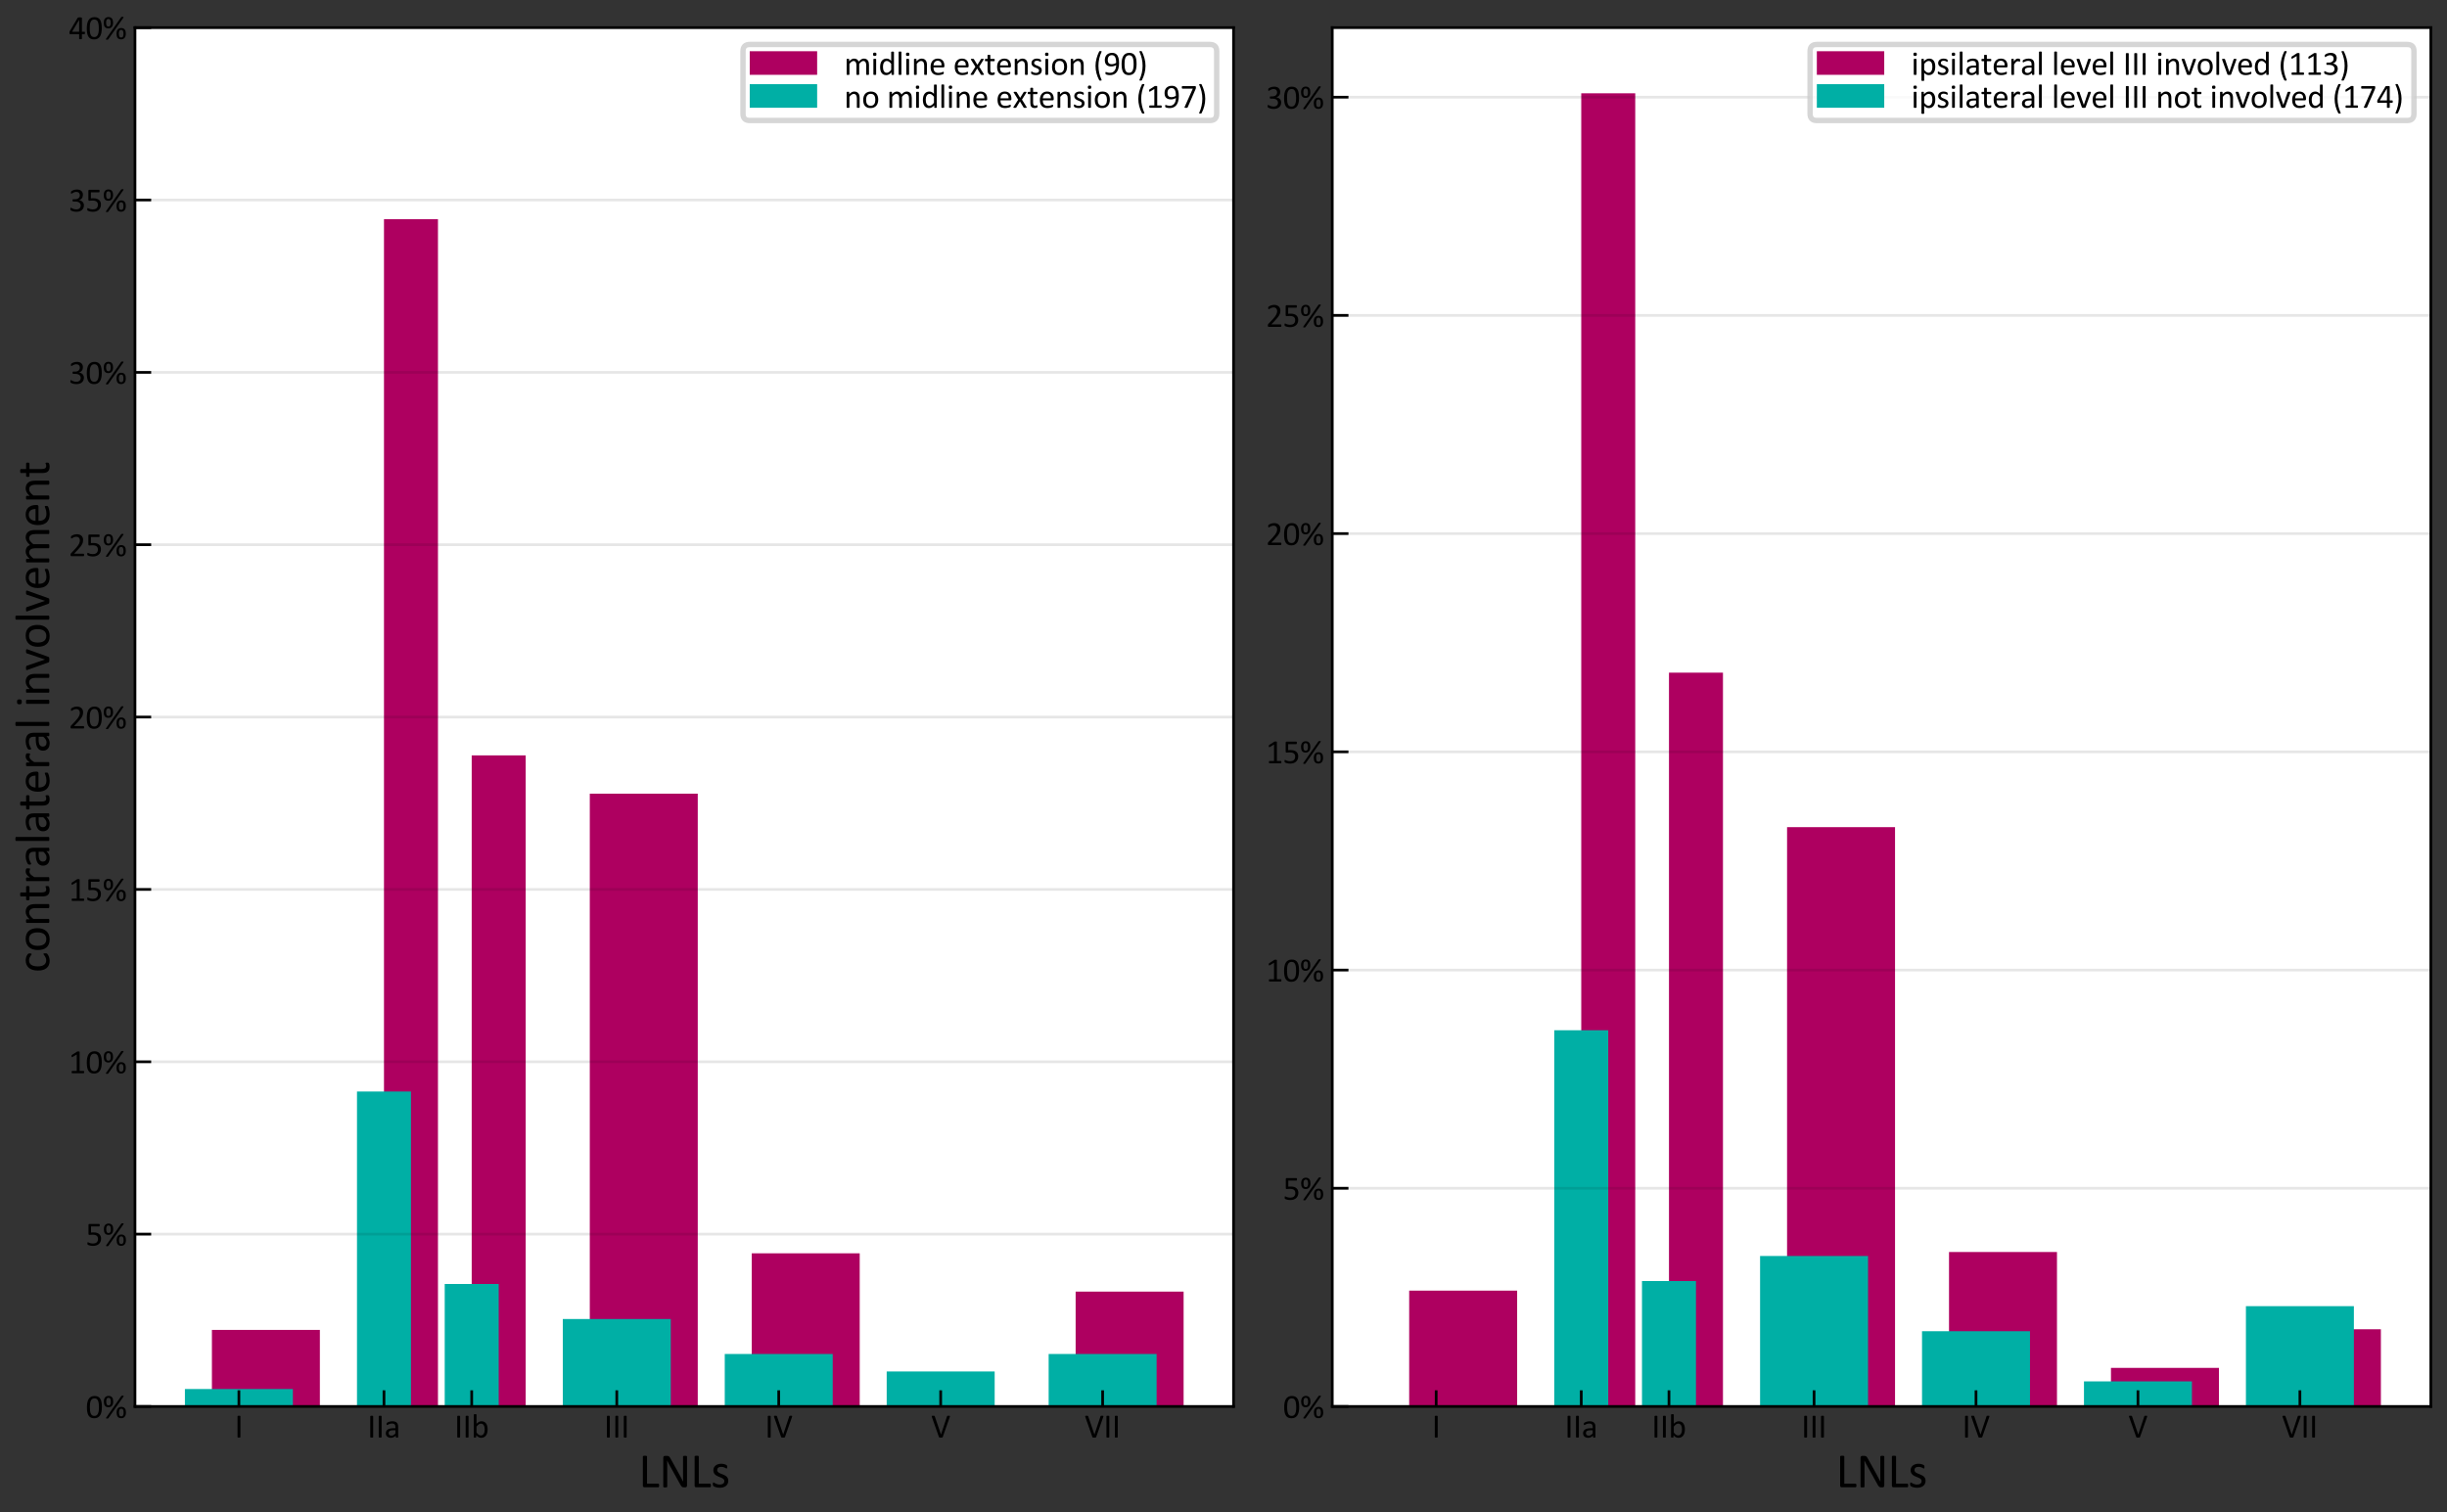 <?xml version="1.0" encoding="utf-8" standalone="no"?>
<!DOCTYPE svg PUBLIC "-//W3C//DTD SVG 1.1//EN"
  "http://www.w3.org/Graphics/SVG/1.1/DTD/svg11.dtd">
<svg height="280.311pt" version="1.1" viewBox="0 0 453.543 280.311" width="453.543pt" xmlns="http://www.w3.org/2000/svg" xmlns:xlink="http://www.w3.org/1999/xlink">
 <rect x="0" y="0" width="453.543" height="280.311" fill="#333333" stroke="none"/>
 <defs>
  <style type="text/css">*{stroke-linecap:butt;stroke-linejoin:round;}</style>
 </defs>
 <g id="figure_1">
  <g id="patch_1">
   <path d="M 0 280.311 
L 453.543 280.311 
L 453.543 0 
L 0 0 
z
" style="fill:none;"/>
  </g>
  <g id="axes_1">
   <g id="patch_2">
    <path d="M 25.019 260.73 
L 228.632 260.73 
L 228.632 5.124 
L 25.019 5.124 
z
" style="fill:#ffffff;"/>
   </g>
   <g id="patch_3">
    <path clip-path="url(#p649a70b6fa)" d="M 39.277 260.73 
L 59.288 260.73 
L 59.288 246.53 
L 39.277 246.53 
z
" style="fill:#ae0060;"/>
   </g>
   <g id="patch_4">
    <path clip-path="url(#p649a70b6fa)" d="M 71.169 260.73 
L 81.175 260.73 
L 81.175 40.625 
L 71.169 40.625 
z
" style="fill:#ae0060;"/>
   </g>
   <g id="patch_5">
    <path clip-path="url(#p649a70b6fa)" d="M 87.429 260.73 
L 97.434 260.73 
L 97.434 140.027 
L 87.429 140.027 
z
" style="fill:#ae0060;"/>
   </g>
   <g id="patch_6">
    <path clip-path="url(#p649a70b6fa)" d="M 109.316 260.73 
L 129.327 260.73 
L 129.327 147.128 
L 109.316 147.128 
z
" style="fill:#ae0060;"/>
   </g>
   <g id="patch_7">
    <path clip-path="url(#p649a70b6fa)" d="M 139.332 260.73 
L 159.344 260.73 
L 159.344 232.33 
L 139.332 232.33 
z
" style="fill:#ae0060;"/>
   </g>
   <g id="patch_8">
    <path clip-path="url(#p649a70b6fa)" d="M 169.349 260.73 
L 189.36 260.73 
L 189.36 260.73 
L 169.349 260.73 
z
" style="fill:#ae0060;"/>
   </g>
   <g id="patch_9">
    <path clip-path="url(#p649a70b6fa)" d="M 199.366 260.73 
L 219.377 260.73 
L 219.377 239.43 
L 199.366 239.43 
z
" style="fill:#ae0060;"/>
   </g>
   <g id="patch_10">
    <path clip-path="url(#p649a70b6fa)" d="M 34.274 260.73 
L 54.285 260.73 
L 54.285 257.487 
L 34.274 257.487 
z
" style="fill:#00afa5;"/>
   </g>
   <g id="patch_11">
    <path clip-path="url(#p649a70b6fa)" d="M 66.167 260.73 
L 76.172 260.73 
L 76.172 202.343 
L 66.167 202.343 
z
" style="fill:#00afa5;"/>
   </g>
   <g id="patch_12">
    <path clip-path="url(#p649a70b6fa)" d="M 82.426 260.73 
L 92.431 260.73 
L 92.431 238.024 
L 82.426 238.024 
z
" style="fill:#00afa5;"/>
   </g>
   <g id="patch_13">
    <path clip-path="url(#p649a70b6fa)" d="M 104.313 260.73 
L 124.324 260.73 
L 124.324 244.512 
L 104.313 244.512 
z
" style="fill:#00afa5;"/>
   </g>
   <g id="patch_14">
    <path clip-path="url(#p649a70b6fa)" d="M 134.33 260.73 
L 154.341 260.73 
L 154.341 250.999 
L 134.33 250.999 
z
" style="fill:#00afa5;"/>
   </g>
   <g id="patch_15">
    <path clip-path="url(#p649a70b6fa)" d="M 164.346 260.73 
L 184.358 260.73 
L 184.358 254.243 
L 164.346 254.243 
z
" style="fill:#00afa5;"/>
   </g>
   <g id="patch_16">
    <path clip-path="url(#p649a70b6fa)" d="M 194.363 260.73 
L 214.374 260.73 
L 214.374 250.999 
L 194.363 250.999 
z
" style="fill:#00afa5;"/>
   </g>
   <g id="matplotlib.axis_1">
    <g id="xtick_1">
     <g id="line2d_1">
      <defs>
       <path d="M 0 0 
L 0 -3 
" id="mc0c85d3259" style="stroke:#000000;stroke-width:0.5;"/>
      </defs>
      <g>
       <use style="stroke:#000000;stroke-width:0.5;" x="44.279" xlink:href="#mc0c85d3259" y="260.73"/>
      </g>
     </g>
     <g id="text_1">
      <!-- I -->
      <g transform="translate(43.492 266.478)scale(0.062 -0.062)">
       <defs>
        <path d="M 1075 81 
Q 1075 56 1062 37 
Q 1050 19 1019 8 
Q 988 -3 936 -11 
Q 884 -19 806 -19 
Q 731 -19 678 -11 
Q 625 -3 594 8 
Q 563 19 550 37 
Q 538 56 538 81 
L 538 3963 
Q 538 3988 552 4006 
Q 566 4025 598 4036 
Q 631 4047 682 4055 
Q 734 4063 806 4063 
Q 884 4063 936 4055 
Q 988 4047 1019 4036 
Q 1050 4025 1062 4006 
Q 1075 3988 1075 3963 
L 1075 81 
z
" id="Calibri-49" transform="scale(0.016)"/>
       </defs>
       <use xlink:href="#Calibri-49"/>
      </g>
     </g>
    </g>
    <g id="xtick_2">
     <g id="line2d_2">
      <g>
       <use style="stroke:#000000;stroke-width:0.5;" x="71.169" xlink:href="#mc0c85d3259" y="260.73"/>
      </g>
     </g>
     <g id="text_2">
      <!-- IIa -->
      <g transform="translate(68.099 266.478)scale(0.062 -0.062)">
       <defs>
        <path d="M 2597 75 
Q 2597 38 2572 19 
Q 2547 0 2503 -9 
Q 2459 -19 2375 -19 
Q 2294 -19 2245 -9 
Q 2197 0 2175 19 
Q 2153 38 2153 75 
L 2153 356 
Q 1969 159 1742 50 
Q 1516 -59 1263 -59 
Q 1041 -59 861 -1 
Q 681 56 554 165 
Q 428 275 358 434 
Q 288 594 288 797 
Q 288 1034 384 1209 
Q 481 1384 662 1500 
Q 844 1616 1106 1673 
Q 1369 1731 1697 1731 
L 2084 1731 
L 2084 1950 
Q 2084 2113 2050 2238 
Q 2016 2363 1939 2445 
Q 1863 2528 1741 2570 
Q 1619 2613 1441 2613 
Q 1250 2613 1098 2567 
Q 947 2522 833 2467 
Q 719 2413 642 2367 
Q 566 2322 528 2322 
Q 503 2322 484 2334 
Q 466 2347 452 2372 
Q 438 2397 431 2436 
Q 425 2475 425 2522 
Q 425 2600 436 2645 
Q 447 2691 489 2731 
Q 531 2772 634 2826 
Q 738 2881 872 2926 
Q 1006 2972 1165 3001 
Q 1325 3031 1488 3031 
Q 1791 3031 2003 2962 
Q 2216 2894 2347 2761 
Q 2478 2628 2537 2431 
Q 2597 2234 2597 1972 
L 2597 75 
z
M 2084 1359 
L 1644 1359 
Q 1431 1359 1275 1323 
Q 1119 1288 1016 1217 
Q 913 1147 864 1048 
Q 816 950 816 822 
Q 816 603 955 473 
Q 1094 344 1344 344 
Q 1547 344 1720 447 
Q 1894 550 2084 763 
L 2084 1359 
z
" id="Calibri-61" transform="scale(0.016)"/>
       </defs>
       <use xlink:href="#Calibri-49"/>
       <use x="25.195" xlink:href="#Calibri-49"/>
       <use x="50.391" xlink:href="#Calibri-61"/>
      </g>
     </g>
    </g>
    <g id="xtick_3">
     <g id="line2d_3">
      <g>
       <use style="stroke:#000000;stroke-width:0.5;" x="87.429" xlink:href="#mc0c85d3259" y="260.73"/>
      </g>
     </g>
     <g id="text_3">
      <!-- IIb -->
      <g transform="translate(84.213 266.478)scale(0.062 -0.062)">
       <defs>
        <path d="M 3066 1522 
Q 3066 1156 2986 864 
Q 2906 572 2751 365 
Q 2597 159 2372 50 
Q 2147 -59 1856 -59 
Q 1722 -59 1608 -32 
Q 1494 -6 1384 53 
Q 1275 113 1165 203 
Q 1056 294 934 422 
L 934 78 
Q 934 53 921 34 
Q 909 16 881 5 
Q 853 -6 811 -12 
Q 769 -19 703 -19 
Q 641 -19 597 -12 
Q 553 -6 525 5 
Q 497 16 487 34 
Q 478 53 478 78 
L 478 4253 
Q 478 4278 489 4297 
Q 500 4316 529 4328 
Q 559 4341 609 4347 
Q 659 4353 734 4353 
Q 813 4353 863 4347 
Q 913 4341 941 4328 
Q 969 4316 981 4297 
Q 994 4278 994 4253 
L 994 2569 
Q 1119 2697 1236 2784 
Q 1353 2872 1465 2926 
Q 1578 2981 1690 3006 
Q 1803 3031 1928 3031 
Q 2234 3031 2451 2909 
Q 2669 2788 2805 2583 
Q 2941 2378 3003 2103 
Q 3066 1828 3066 1522 
z
M 2522 1463 
Q 2522 1678 2489 1881 
Q 2456 2084 2375 2240 
Q 2294 2397 2159 2492 
Q 2025 2588 1825 2588 
Q 1725 2588 1628 2559 
Q 1531 2531 1431 2465 
Q 1331 2400 1223 2297 
Q 1116 2194 994 2038 
L 994 916 
Q 1206 656 1400 520 
Q 1594 384 1803 384 
Q 1997 384 2134 478 
Q 2272 572 2358 726 
Q 2444 881 2483 1073 
Q 2522 1266 2522 1463 
z
" id="Calibri-62" transform="scale(0.016)"/>
       </defs>
       <use xlink:href="#Calibri-49"/>
       <use x="25.195" xlink:href="#Calibri-49"/>
       <use x="50.391" xlink:href="#Calibri-62"/>
      </g>
     </g>
    </g>
    <g id="xtick_4">
     <g id="line2d_4">
      <g>
       <use style="stroke:#000000;stroke-width:0.5;" x="114.319" xlink:href="#mc0c85d3259" y="260.73"/>
      </g>
     </g>
     <g id="text_4">
      <!-- III -->
      <g transform="translate(111.957 266.478)scale(0.062 -0.062)">
       <use xlink:href="#Calibri-49"/>
       <use x="25.195" xlink:href="#Calibri-49"/>
       <use x="50.391" xlink:href="#Calibri-49"/>
      </g>
     </g>
    </g>
    <g id="xtick_5">
     <g id="line2d_5">
      <g>
       <use style="stroke:#000000;stroke-width:0.5;" x="144.335" xlink:href="#mc0c85d3259" y="260.73"/>
      </g>
     </g>
     <g id="text_5">
      <!-- IV -->
      <g transform="translate(141.776 266.478)scale(0.062 -0.062)">
       <defs>
        <path d="M 2172 94 
Q 2159 59 2137 37 
Q 2116 16 2077 3 
Q 2038 -9 1977 -14 
Q 1916 -19 1825 -19 
Q 1756 -19 1704 -17 
Q 1653 -16 1615 -9 
Q 1578 -3 1551 5 
Q 1525 13 1506 25 
Q 1488 38 1477 55 
Q 1466 72 1456 97 
L 134 3853 
Q 109 3922 107 3964 
Q 106 4006 134 4028 
Q 163 4050 225 4056 
Q 288 4063 394 4063 
Q 481 4063 532 4058 
Q 584 4053 612 4040 
Q 641 4028 655 4008 
Q 669 3988 681 3956 
L 1841 553 
L 1844 553 
L 2972 3950 
Q 2981 3984 2993 4006 
Q 3006 4028 3037 4040 
Q 3069 4053 3125 4058 
Q 3181 4063 3275 4063 
Q 3372 4063 3428 4055 
Q 3484 4047 3504 4025 
Q 3525 4003 3520 3961 
Q 3516 3919 3491 3850 
L 2172 94 
z
" id="Calibri-56" transform="scale(0.016)"/>
       </defs>
       <use xlink:href="#Calibri-49"/>
       <use x="25.195" xlink:href="#Calibri-56"/>
      </g>
     </g>
    </g>
    <g id="xtick_6">
     <g id="line2d_6">
      <g>
       <use style="stroke:#000000;stroke-width:0.5;" x="174.352" xlink:href="#mc0c85d3259" y="260.73"/>
      </g>
     </g>
     <g id="text_6">
      <!-- V -->
      <g transform="translate(172.58 266.478)scale(0.062 -0.062)">
       <use xlink:href="#Calibri-56"/>
      </g>
     </g>
    </g>
    <g id="xtick_7">
     <g id="line2d_7">
      <g>
       <use style="stroke:#000000;stroke-width:0.5;" x="204.369" xlink:href="#mc0c85d3259" y="260.73"/>
      </g>
     </g>
     <g id="text_7">
      <!-- VII -->
      <g transform="translate(201.023 266.478)scale(0.062 -0.062)">
       <use xlink:href="#Calibri-56"/>
       <use x="56.738" xlink:href="#Calibri-49"/>
       <use x="81.934" xlink:href="#Calibri-49"/>
      </g>
     </g>
    </g>
    <g id="text_8">
     <!-- LNLs -->
     <g transform="translate(118.377 275.711)scale(0.09 -0.09)">
      <defs>
       <path d="M 2634 234 
Q 2634 172 2628 130 
Q 2622 88 2608 58 
Q 2594 28 2573 14 
Q 2553 0 2525 0 
L 738 0 
Q 666 0 602 48 
Q 538 97 538 219 
L 538 3963 
Q 538 3988 550 4006 
Q 563 4025 594 4036 
Q 625 4047 678 4055 
Q 731 4063 806 4063 
Q 884 4063 936 4055 
Q 988 4047 1019 4036 
Q 1050 4025 1062 4006 
Q 1075 3988 1075 3963 
L 1075 466 
L 2525 466 
Q 2553 466 2573 452 
Q 2594 438 2608 411 
Q 2622 384 2628 340 
Q 2634 297 2634 234 
z
" id="Calibri-4c" transform="scale(0.016)"/>
       <path d="M 3594 222 
Q 3594 159 3573 115 
Q 3553 72 3520 44 
Q 3488 16 3447 3 
Q 3406 -9 3366 -9 
L 3194 -9 
Q 3113 -9 3052 8 
Q 2991 25 2936 70 
Q 2881 116 2826 194 
Q 2772 272 2706 394 
L 1431 2694 
Q 1331 2872 1229 3067 
Q 1128 3263 1041 3447 
L 1034 3447 
Q 1041 3222 1044 2987 
Q 1047 2753 1047 2522 
L 1047 81 
Q 1047 59 1034 39 
Q 1022 19 992 8 
Q 963 -3 914 -11 
Q 866 -19 791 -19 
Q 716 -19 667 -11 
Q 619 -3 591 8 
Q 563 19 550 39 
Q 538 59 538 81 
L 538 3813 
Q 538 3938 606 3991 
Q 675 4044 756 4044 
L 1013 4044 
Q 1103 4044 1164 4028 
Q 1225 4013 1273 3977 
Q 1322 3941 1367 3877 
Q 1413 3813 1466 3716 
L 2447 1941 
Q 2538 1778 2622 1623 
Q 2706 1469 2784 1319 
Q 2863 1169 2939 1023 
Q 3016 878 3091 731 
L 3094 731 
Q 3088 978 3086 1245 
Q 3084 1513 3084 1759 
L 3084 3953 
Q 3084 3975 3096 3994 
Q 3109 4013 3139 4027 
Q 3169 4041 3217 4047 
Q 3266 4053 3344 4053 
Q 3413 4053 3463 4047 
Q 3513 4041 3541 4027 
Q 3569 4013 3581 3994 
Q 3594 3975 3594 3953 
L 3594 222 
z
" id="Calibri-4e" transform="scale(0.016)"/>
       <path d="M 2244 844 
Q 2244 628 2164 459 
Q 2084 291 1937 175 
Q 1791 59 1587 0 
Q 1384 -59 1141 -59 
Q 991 -59 855 -36 
Q 719 -13 611 23 
Q 503 59 428 98 
Q 353 138 318 169 
Q 284 200 268 256 
Q 253 313 253 409 
Q 253 469 259 509 
Q 266 550 275 575 
Q 284 600 301 611 
Q 319 622 341 622 
Q 375 622 442 580 
Q 509 538 607 488 
Q 706 438 840 395 
Q 975 353 1150 353 
Q 1281 353 1387 381 
Q 1494 409 1572 464 
Q 1650 519 1692 603 
Q 1734 688 1734 803 
Q 1734 922 1673 1003 
Q 1613 1084 1513 1146 
Q 1413 1209 1288 1257 
Q 1163 1306 1030 1359 
Q 897 1413 770 1480 
Q 644 1547 544 1644 
Q 444 1741 383 1875 
Q 322 2009 322 2197 
Q 322 2363 386 2514 
Q 450 2666 578 2780 
Q 706 2894 898 2962 
Q 1091 3031 1347 3031 
Q 1459 3031 1571 3012 
Q 1684 2994 1775 2966 
Q 1866 2938 1930 2905 
Q 1994 2872 2026 2847 
Q 2059 2822 2070 2803 
Q 2081 2784 2086 2761 
Q 2091 2738 2095 2703 
Q 2100 2669 2100 2619 
Q 2100 2566 2095 2527 
Q 2091 2488 2080 2463 
Q 2069 2438 2053 2427 
Q 2038 2416 2019 2416 
Q 1991 2416 1937 2450 
Q 1884 2484 1800 2523 
Q 1716 2563 1602 2597 
Q 1488 2631 1341 2631 
Q 1209 2631 1109 2601 
Q 1009 2572 945 2517 
Q 881 2463 848 2388 
Q 816 2313 816 2225 
Q 816 2103 878 2020 
Q 941 1938 1041 1875 
Q 1141 1813 1269 1763 
Q 1397 1713 1530 1659 
Q 1663 1606 1792 1540 
Q 1922 1475 2022 1381 
Q 2122 1288 2183 1156 
Q 2244 1025 2244 844 
z
" id="Calibri-73" transform="scale(0.016)"/>
      </defs>
      <use xlink:href="#Calibri-4c"/>
      <use x="42.041" xlink:href="#Calibri-4e"/>
      <use x="106.592" xlink:href="#Calibri-4c"/>
      <use x="148.633" xlink:href="#Calibri-73"/>
     </g>
    </g>
   </g>
   <g id="matplotlib.axis_2">
    <g id="ytick_1">
     <g id="line2d_8">
      <path clip-path="url(#p649a70b6fa)" d="M 25.019 260.73 
L 228.632 260.73 
" style="fill:none;stroke:#000000;stroke-linecap:square;stroke-opacity:0.1;stroke-width:0.5;"/>
     </g>
     <g id="line2d_9">
      <defs>
       <path d="M 0 0 
L 3 0 
" id="m354a211eb4" style="stroke:#000000;stroke-width:0.5;"/>
      </defs>
      <g>
       <use style="stroke:#000000;stroke-width:0.5;" x="25.019" xlink:href="#m354a211eb4" y="260.73"/>
      </g>
     </g>
     <g id="text_9">
      <!-- 0% -->
      <g transform="translate(15.888 262.854)scale(0.062 -0.062)">
       <defs>
        <path d="M 3022 2031 
Q 3022 1566 2948 1181 
Q 2875 797 2704 520 
Q 2534 244 2259 92 
Q 1984 -59 1581 -59 
Q 1200 -59 939 77 
Q 678 213 518 477 
Q 359 741 292 1127 
Q 225 1513 225 2013 
Q 225 2475 300 2861 
Q 375 3247 544 3523 
Q 713 3800 988 3951 
Q 1263 4103 1663 4103 
Q 2047 4103 2308 3967 
Q 2569 3831 2728 3567 
Q 2888 3303 2955 2917 
Q 3022 2531 3022 2031 
z
M 2472 1994 
Q 2472 2297 2450 2537 
Q 2428 2778 2386 2962 
Q 2344 3147 2276 3280 
Q 2209 3413 2115 3498 
Q 2022 3584 1901 3623 
Q 1781 3663 1631 3663 
Q 1366 3663 1200 3538 
Q 1034 3413 939 3194 
Q 844 2975 809 2681 
Q 775 2388 775 2050 
Q 775 1597 822 1280 
Q 869 963 970 763 
Q 1072 563 1230 472 
Q 1388 381 1613 381 
Q 1788 381 1920 437 
Q 2053 494 2148 598 
Q 2244 703 2306 850 
Q 2369 997 2406 1175 
Q 2444 1353 2458 1561 
Q 2472 1769 2472 1994 
z
" id="Calibri-30" transform="scale(0.016)"/>
        <path d="M 1964 3070 
Q 1964 2829 1910 2632 
Q 1857 2436 1748 2296 
Q 1639 2157 1471 2079 
Q 1304 2001 1079 2001 
Q 851 2001 688 2073 
Q 526 2145 423 2281 
Q 320 2417 271 2612 
Q 223 2807 223 3057 
Q 223 3286 274 3479 
Q 326 3673 432 3813 
Q 539 3954 706 4035 
Q 873 4117 1101 4117 
Q 1348 4117 1515 4032 
Q 1682 3948 1782 3806 
Q 1882 3664 1923 3473 
Q 1964 3282 1964 3070 
z
M 1526 3054 
Q 1526 3229 1501 3365 
Q 1476 3501 1424 3591 
Q 1373 3682 1288 3727 
Q 1204 3773 1089 3773 
Q 979 3773 898 3729 
Q 817 3686 765 3598 
Q 714 3511 689 3381 
Q 664 3251 664 3076 
Q 664 2864 693 2721 
Q 723 2579 777 2496 
Q 832 2414 915 2381 
Q 998 2348 1104 2348 
Q 1229 2348 1309 2395 
Q 1389 2442 1437 2534 
Q 1486 2626 1506 2756 
Q 1526 2886 1526 3054 
z
M 4348 1022 
Q 4348 781 4294 584 
Q 4241 388 4132 248 
Q 4023 109 3855 31 
Q 3688 -47 3463 -47 
Q 3235 -47 3072 25 
Q 2910 97 2807 233 
Q 2704 369 2655 564 
Q 2607 759 2607 1009 
Q 2607 1238 2658 1431 
Q 2710 1625 2816 1765 
Q 2923 1906 3090 1987 
Q 3257 2069 3485 2069 
Q 3732 2069 3899 1984 
Q 4066 1900 4166 1758 
Q 4266 1616 4307 1425 
Q 4348 1234 4348 1022 
z
M 3910 1006 
Q 3910 1181 3885 1317 
Q 3860 1453 3808 1543 
Q 3757 1634 3672 1679 
Q 3588 1725 3473 1725 
Q 3363 1725 3282 1681 
Q 3201 1638 3149 1550 
Q 3098 1463 3073 1333 
Q 3048 1203 3048 1028 
Q 3048 816 3077 673 
Q 3107 531 3161 448 
Q 3216 366 3299 333 
Q 3382 300 3488 300 
Q 3613 300 3693 347 
Q 3773 394 3821 486 
Q 3870 578 3890 708 
Q 3910 838 3910 1006 
z
M 1078 -25 
Q 1062 -53 1040 -67 
Q 1018 -81 987 -92 
Q 956 -103 912 -108 
Q 868 -113 806 -113 
Q 737 -113 695 -100 
Q 653 -88 635 -67 
Q 618 -47 623 -17 
Q 628 13 653 50 
L 3465 4078 
Q 3481 4103 3503 4120 
Q 3525 4138 3557 4147 
Q 3590 4156 3632 4161 
Q 3675 4166 3740 4166 
Q 3806 4166 3848 4155 
Q 3890 4144 3909 4122 
Q 3928 4100 3923 4069 
Q 3918 4038 3893 4003 
L 1078 -25 
z
" id="Calibri-25" transform="scale(0.016)"/>
       </defs>
       <use xlink:href="#Calibri-30"/>
       <use x="50.684" xlink:href="#Calibri-25"/>
      </g>
     </g>
    </g>
    <g id="ytick_2">
     <g id="line2d_10">
      <path clip-path="url(#p649a70b6fa)" d="M 25.019 228.78 
L 228.632 228.78 
" style="fill:none;stroke:#000000;stroke-linecap:square;stroke-opacity:0.1;stroke-width:0.5;"/>
     </g>
     <g id="line2d_11">
      <g>
       <use style="stroke:#000000;stroke-width:0.5;" x="25.019" xlink:href="#m354a211eb4" y="228.78"/>
      </g>
     </g>
     <g id="text_10">
      <!-- 5% -->
      <g transform="translate(15.888 230.904)scale(0.062 -0.062)">
       <defs>
        <path d="M 2869 1300 
Q 2869 975 2759 722 
Q 2650 469 2450 295 
Q 2250 122 1973 31 
Q 1697 -59 1359 -59 
Q 1172 -59 1003 -32 
Q 834 -6 703 33 
Q 572 72 487 109 
Q 403 147 379 169 
Q 356 191 347 209 
Q 338 228 330 254 
Q 322 281 319 322 
Q 316 363 316 419 
Q 316 472 320 514 
Q 325 556 337 582 
Q 350 609 367 621 
Q 384 634 406 634 
Q 438 634 503 595 
Q 569 556 680 511 
Q 791 466 955 425 
Q 1119 384 1344 384 
Q 1553 384 1728 434 
Q 1903 484 2029 590 
Q 2156 697 2228 858 
Q 2300 1019 2300 1250 
Q 2300 1444 2239 1592 
Q 2178 1741 2051 1839 
Q 1925 1938 1731 1986 
Q 1538 2034 1269 2034 
Q 1078 2034 940 2015 
Q 803 1997 684 1997 
Q 597 1997 559 2037 
Q 522 2078 522 2194 
L 522 3841 
Q 522 3944 570 3994 
Q 619 4044 709 4044 
L 2500 4044 
Q 2525 4044 2548 4030 
Q 2572 4016 2587 3987 
Q 2603 3959 2611 3915 
Q 2619 3872 2619 3813 
Q 2619 3700 2587 3637 
Q 2556 3575 2500 3575 
L 991 3575 
L 991 2441 
Q 1100 2456 1214 2459 
Q 1328 2463 1478 2463 
Q 1825 2463 2084 2380 
Q 2344 2297 2517 2145 
Q 2691 1994 2780 1778 
Q 2869 1563 2869 1300 
z
" id="Calibri-35" transform="scale(0.016)"/>
       </defs>
       <use xlink:href="#Calibri-35"/>
       <use x="50.684" xlink:href="#Calibri-25"/>
      </g>
     </g>
    </g>
    <g id="ytick_3">
     <g id="line2d_12">
      <path clip-path="url(#p649a70b6fa)" d="M 25.019 196.829 
L 228.632 196.829 
" style="fill:none;stroke:#000000;stroke-linecap:square;stroke-opacity:0.1;stroke-width:0.5;"/>
     </g>
     <g id="line2d_13">
      <g>
       <use style="stroke:#000000;stroke-width:0.5;" x="25.019" xlink:href="#m354a211eb4" y="196.829"/>
      </g>
     </g>
     <g id="text_11">
      <!-- 10% -->
      <g transform="translate(12.722 198.953)scale(0.062 -0.062)">
       <defs>
        <path d="M 2897 213 
Q 2897 153 2887 112 
Q 2878 72 2862 47 
Q 2847 22 2826 11 
Q 2806 0 2784 0 
L 672 0 
Q 650 0 631 11 
Q 613 22 595 47 
Q 578 72 568 112 
Q 559 153 559 213 
Q 559 269 568 309 
Q 578 350 592 376 
Q 606 403 626 417 
Q 647 431 672 431 
L 1516 431 
L 1516 3506 
L 734 3041 
Q 675 3009 639 3003 
Q 603 2997 581 3017 
Q 559 3038 551 3084 
Q 544 3131 544 3203 
Q 544 3256 548 3293 
Q 553 3331 562 3356 
Q 572 3381 589 3400 
Q 606 3419 634 3438 
L 1566 4034 
Q 1578 4044 1597 4050 
Q 1616 4056 1644 4062 
Q 1672 4069 1709 4070 
Q 1747 4072 1803 4072 
Q 1878 4072 1928 4065 
Q 1978 4059 2006 4048 
Q 2034 4038 2043 4020 
Q 2053 4003 2053 3984 
L 2053 431 
L 2784 431 
Q 2809 431 2831 417 
Q 2853 403 2867 376 
Q 2881 350 2889 309 
Q 2897 269 2897 213 
z
" id="Calibri-31" transform="scale(0.016)"/>
       </defs>
       <use xlink:href="#Calibri-31"/>
       <use x="50.684" xlink:href="#Calibri-30"/>
       <use x="101.367" xlink:href="#Calibri-25"/>
      </g>
     </g>
    </g>
    <g id="ytick_4">
     <g id="line2d_14">
      <path clip-path="url(#p649a70b6fa)" d="M 25.019 164.878 
L 228.632 164.878 
" style="fill:none;stroke:#000000;stroke-linecap:square;stroke-opacity:0.1;stroke-width:0.5;"/>
     </g>
     <g id="line2d_15">
      <g>
       <use style="stroke:#000000;stroke-width:0.5;" x="25.019" xlink:href="#m354a211eb4" y="164.878"/>
      </g>
     </g>
     <g id="text_12">
      <!-- 15% -->
      <g transform="translate(12.722 167.002)scale(0.062 -0.062)">
       <use xlink:href="#Calibri-31"/>
       <use x="50.684" xlink:href="#Calibri-35"/>
       <use x="101.367" xlink:href="#Calibri-25"/>
      </g>
     </g>
    </g>
    <g id="ytick_5">
     <g id="line2d_16">
      <path clip-path="url(#p649a70b6fa)" d="M 25.019 132.927 
L 228.632 132.927 
" style="fill:none;stroke:#000000;stroke-linecap:square;stroke-opacity:0.1;stroke-width:0.5;"/>
     </g>
     <g id="line2d_17">
      <g>
       <use style="stroke:#000000;stroke-width:0.5;" x="25.019" xlink:href="#m354a211eb4" y="132.927"/>
      </g>
     </g>
     <g id="text_13">
      <!-- 20% -->
      <g transform="translate(12.722 135.051)scale(0.062 -0.062)">
       <defs>
        <path d="M 2888 231 
Q 2888 175 2880 131 
Q 2872 88 2858 58 
Q 2844 28 2820 14 
Q 2797 0 2769 0 
L 534 0 
Q 491 0 458 11 
Q 425 22 401 47 
Q 378 72 367 119 
Q 356 166 356 234 
Q 356 297 361 344 
Q 366 391 381 427 
Q 397 463 420 498 
Q 444 534 481 575 
L 1266 1406 
Q 1538 1694 1702 1922 
Q 1866 2150 1955 2337 
Q 2044 2525 2072 2678 
Q 2100 2831 2100 2966 
Q 2100 3100 2056 3220 
Q 2013 3341 1930 3431 
Q 1847 3522 1722 3575 
Q 1597 3628 1434 3628 
Q 1244 3628 1092 3575 
Q 941 3522 827 3459 
Q 713 3397 636 3344 
Q 559 3291 522 3291 
Q 500 3291 483 3303 
Q 466 3316 455 3344 
Q 444 3372 437 3419 
Q 431 3466 431 3531 
Q 431 3578 434 3612 
Q 438 3647 445 3672 
Q 453 3697 465 3719 
Q 478 3741 515 3773 
Q 553 3806 645 3862 
Q 738 3919 877 3973 
Q 1016 4028 1183 4065 
Q 1350 4103 1534 4103 
Q 1828 4103 2048 4020 
Q 2269 3938 2414 3794 
Q 2559 3650 2631 3459 
Q 2703 3269 2703 3053 
Q 2703 2859 2668 2667 
Q 2634 2475 2523 2251 
Q 2413 2028 2203 1754 
Q 1994 1481 1647 1125 
L 1006 456 
L 2766 456 
Q 2791 456 2814 442 
Q 2838 428 2855 400 
Q 2872 372 2880 330 
Q 2888 288 2888 231 
z
" id="Calibri-32" transform="scale(0.016)"/>
       </defs>
       <use xlink:href="#Calibri-32"/>
       <use x="50.684" xlink:href="#Calibri-30"/>
       <use x="101.367" xlink:href="#Calibri-25"/>
      </g>
     </g>
    </g>
    <g id="ytick_6">
     <g id="line2d_18">
      <path clip-path="url(#p649a70b6fa)" d="M 25.019 100.977 
L 228.632 100.977 
" style="fill:none;stroke:#000000;stroke-linecap:square;stroke-opacity:0.1;stroke-width:0.5;"/>
     </g>
     <g id="line2d_19">
      <g>
       <use style="stroke:#000000;stroke-width:0.5;" x="25.019" xlink:href="#m354a211eb4" y="100.977"/>
      </g>
     </g>
     <g id="text_14">
      <!-- 25% -->
      <g transform="translate(12.722 103.101)scale(0.062 -0.062)">
       <use xlink:href="#Calibri-32"/>
       <use x="50.684" xlink:href="#Calibri-35"/>
       <use x="101.367" xlink:href="#Calibri-25"/>
      </g>
     </g>
    </g>
    <g id="ytick_7">
     <g id="line2d_20">
      <path clip-path="url(#p649a70b6fa)" d="M 25.019 69.026 
L 228.632 69.026 
" style="fill:none;stroke:#000000;stroke-linecap:square;stroke-opacity:0.1;stroke-width:0.5;"/>
     </g>
     <g id="line2d_21">
      <g>
       <use style="stroke:#000000;stroke-width:0.5;" x="25.019" xlink:href="#m354a211eb4" y="69.026"/>
      </g>
     </g>
     <g id="text_15">
      <!-- 30% -->
      <g transform="translate(12.722 71.15)scale(0.062 -0.062)">
       <defs>
        <path d="M 2856 1156 
Q 2856 878 2759 654 
Q 2663 431 2481 272 
Q 2300 113 2034 27 
Q 1769 -59 1434 -59 
Q 1231 -59 1054 -26 
Q 878 6 740 51 
Q 603 97 512 145 
Q 422 194 398 216 
Q 375 238 362 259 
Q 350 281 340 312 
Q 331 344 326 389 
Q 322 434 322 500 
Q 322 613 344 656 
Q 366 700 406 700 
Q 434 700 517 650 
Q 600 600 729 542 
Q 859 484 1032 434 
Q 1206 384 1419 384 
Q 1625 384 1781 437 
Q 1938 491 2044 587 
Q 2150 684 2203 817 
Q 2256 950 2256 1106 
Q 2256 1278 2189 1415 
Q 2122 1553 1992 1653 
Q 1863 1753 1673 1806 
Q 1484 1859 1244 1859 
L 859 1859 
Q 834 1859 811 1870 
Q 788 1881 770 1906 
Q 753 1931 742 1972 
Q 731 2013 731 2078 
Q 731 2138 740 2177 
Q 750 2216 767 2239 
Q 784 2263 806 2273 
Q 828 2284 856 2284 
L 1209 2284 
Q 1416 2284 1580 2337 
Q 1744 2391 1858 2491 
Q 1972 2591 2033 2730 
Q 2094 2869 2094 3041 
Q 2094 3166 2053 3280 
Q 2013 3394 1931 3478 
Q 1850 3563 1723 3611 
Q 1597 3659 1431 3659 
Q 1250 3659 1098 3604 
Q 947 3550 828 3487 
Q 709 3425 631 3370 
Q 553 3316 522 3316 
Q 500 3316 483 3323 
Q 466 3331 455 3354 
Q 444 3378 439 3420 
Q 434 3463 434 3531 
Q 434 3578 437 3614 
Q 441 3650 450 3676 
Q 459 3703 471 3725 
Q 484 3747 514 3776 
Q 544 3806 634 3862 
Q 725 3919 858 3973 
Q 991 4028 1164 4065 
Q 1338 4103 1538 4103 
Q 1819 4103 2031 4031 
Q 2244 3959 2386 3828 
Q 2528 3697 2598 3514 
Q 2669 3331 2669 3109 
Q 2669 2919 2619 2755 
Q 2569 2591 2472 2464 
Q 2375 2338 2234 2248 
Q 2094 2159 1909 2125 
L 1909 2119 
Q 2119 2097 2292 2014 
Q 2466 1931 2591 1806 
Q 2716 1681 2786 1514 
Q 2856 1347 2856 1156 
z
" id="Calibri-33" transform="scale(0.016)"/>
       </defs>
       <use xlink:href="#Calibri-33"/>
       <use x="50.684" xlink:href="#Calibri-30"/>
       <use x="101.367" xlink:href="#Calibri-25"/>
      </g>
     </g>
    </g>
    <g id="ytick_8">
     <g id="line2d_22">
      <path clip-path="url(#p649a70b6fa)" d="M 25.019 37.075 
L 228.632 37.075 
" style="fill:none;stroke:#000000;stroke-linecap:square;stroke-opacity:0.1;stroke-width:0.5;"/>
     </g>
     <g id="line2d_23">
      <g>
       <use style="stroke:#000000;stroke-width:0.5;" x="25.019" xlink:href="#m354a211eb4" y="37.075"/>
      </g>
     </g>
     <g id="text_16">
      <!-- 35% -->
      <g transform="translate(12.722 39.199)scale(0.062 -0.062)">
       <use xlink:href="#Calibri-33"/>
       <use x="50.684" xlink:href="#Calibri-35"/>
       <use x="101.367" xlink:href="#Calibri-25"/>
      </g>
     </g>
    </g>
    <g id="ytick_9">
     <g id="line2d_24">
      <path clip-path="url(#p649a70b6fa)" d="M 25.019 5.124 
L 228.632 5.124 
" style="fill:none;stroke:#000000;stroke-linecap:square;stroke-opacity:0.1;stroke-width:0.5;"/>
     </g>
     <g id="line2d_25">
      <g>
       <use style="stroke:#000000;stroke-width:0.5;" x="25.019" xlink:href="#m354a211eb4" y="5.124"/>
      </g>
     </g>
     <g id="text_17">
      <!-- 40% -->
      <g transform="translate(12.722 7.248)scale(0.062 -0.062)">
       <defs>
        <path d="M 3059 1150 
Q 3059 1047 3028 987 
Q 2997 928 2941 928 
L 2484 928 
L 2484 78 
Q 2484 53 2471 36 
Q 2459 19 2428 6 
Q 2397 -6 2347 -12 
Q 2297 -19 2219 -19 
Q 2144 -19 2094 -12 
Q 2044 -6 2014 6 
Q 1984 19 1973 36 
Q 1963 53 1963 78 
L 1963 928 
L 294 928 
Q 256 928 231 937 
Q 206 947 186 972 
Q 166 997 158 1044 
Q 150 1091 150 1166 
Q 150 1225 153 1272 
Q 156 1319 165 1358 
Q 175 1397 190 1433 
Q 206 1469 228 1509 
L 1684 3966 
Q 1700 3991 1729 4009 
Q 1759 4028 1806 4040 
Q 1853 4053 1922 4058 
Q 1991 4063 2084 4063 
Q 2188 4063 2264 4055 
Q 2341 4047 2387 4034 
Q 2434 4022 2459 4001 
Q 2484 3981 2484 3953 
L 2484 1372 
L 2941 1372 
Q 2994 1372 3026 1317 
Q 3059 1263 3059 1150 
z
M 1963 3591 
L 1956 3591 
L 641 1372 
L 1963 1372 
L 1963 3591 
z
" id="Calibri-34" transform="scale(0.016)"/>
       </defs>
       <use xlink:href="#Calibri-34"/>
       <use x="50.684" xlink:href="#Calibri-30"/>
       <use x="101.367" xlink:href="#Calibri-25"/>
      </g>
     </g>
    </g>
    <g id="text_18">
     <!-- contralateral involvement -->
     <g transform="translate(9.122 180.323)rotate(-90)scale(0.09 -0.09)">
      <defs>
       <path d="M 2500 506 
Q 2500 453 2497 414 
Q 2494 375 2486 348 
Q 2478 322 2467 301 
Q 2456 281 2417 242 
Q 2378 203 2284 145 
Q 2191 88 2073 42 
Q 1956 -3 1818 -31 
Q 1681 -59 1534 -59 
Q 1231 -59 997 41 
Q 763 141 605 333 
Q 447 525 364 804 
Q 281 1084 281 1450 
Q 281 1866 382 2164 
Q 484 2463 661 2653 
Q 838 2844 1077 2936 
Q 1316 3028 1594 3028 
Q 1728 3028 1854 3003 
Q 1981 2978 2087 2937 
Q 2194 2897 2276 2844 
Q 2359 2791 2396 2753 
Q 2434 2716 2448 2694 
Q 2463 2672 2472 2642 
Q 2481 2613 2484 2575 
Q 2488 2538 2488 2481 
Q 2488 2359 2459 2311 
Q 2431 2263 2391 2263 
Q 2344 2263 2283 2314 
Q 2222 2366 2128 2428 
Q 2034 2491 1901 2542 
Q 1769 2594 1588 2594 
Q 1216 2594 1017 2308 
Q 819 2022 819 1478 
Q 819 1206 870 1001 
Q 922 797 1022 659 
Q 1122 522 1267 455 
Q 1413 388 1600 388 
Q 1778 388 1912 444 
Q 2047 500 2145 567 
Q 2244 634 2311 689 
Q 2378 744 2416 744 
Q 2438 744 2453 731 
Q 2469 719 2480 689 
Q 2491 659 2495 614 
Q 2500 569 2500 506 
z
" id="Calibri-63" transform="scale(0.016)"/>
       <path d="M 3094 1516 
Q 3094 1172 3003 883 
Q 2913 594 2733 384 
Q 2553 175 2283 58 
Q 2013 -59 1656 -59 
Q 1309 -59 1051 44 
Q 794 147 622 344 
Q 450 541 365 822 
Q 281 1103 281 1459 
Q 281 1803 370 2092 
Q 459 2381 639 2590 
Q 819 2800 1087 2915 
Q 1356 3031 1716 3031 
Q 2063 3031 2320 2928 
Q 2578 2825 2750 2628 
Q 2922 2431 3008 2150 
Q 3094 1869 3094 1516 
z
M 2550 1481 
Q 2550 1709 2508 1912 
Q 2466 2116 2369 2269 
Q 2272 2422 2106 2511 
Q 1941 2600 1694 2600 
Q 1466 2600 1302 2519 
Q 1138 2438 1031 2289 
Q 925 2141 873 1937 
Q 822 1734 822 1494 
Q 822 1263 864 1059 
Q 906 856 1004 704 
Q 1103 553 1268 464 
Q 1434 375 1681 375 
Q 1906 375 2072 456 
Q 2238 538 2344 684 
Q 2450 831 2500 1034 
Q 2550 1238 2550 1481 
z
" id="Calibri-6f" transform="scale(0.016)"/>
       <path d="M 2900 78 
Q 2900 53 2887 36 
Q 2875 19 2847 6 
Q 2819 -6 2769 -12 
Q 2719 -19 2644 -19 
Q 2566 -19 2516 -12 
Q 2466 -6 2437 6 
Q 2409 19 2396 36 
Q 2384 53 2384 78 
L 2384 1725 
Q 2384 1966 2346 2112 
Q 2309 2259 2237 2365 
Q 2166 2472 2052 2528 
Q 1938 2584 1788 2584 
Q 1594 2584 1400 2446 
Q 1206 2309 994 2044 
L 994 78 
Q 994 53 981 36 
Q 969 19 941 6 
Q 913 -6 863 -12 
Q 813 -19 734 -19 
Q 659 -19 609 -12 
Q 559 -6 529 6 
Q 500 19 489 36 
Q 478 53 478 78 
L 478 2891 
Q 478 2916 487 2933 
Q 497 2950 525 2964 
Q 553 2978 597 2983 
Q 641 2988 713 2988 
Q 781 2988 826 2983 
Q 872 2978 897 2964 
Q 922 2950 933 2933 
Q 944 2916 944 2891 
L 944 2519 
Q 1181 2784 1417 2907 
Q 1653 3031 1894 3031 
Q 2175 3031 2367 2936 
Q 2559 2841 2678 2681 
Q 2797 2522 2848 2308 
Q 2900 2094 2900 1794 
L 2900 78 
z
" id="Calibri-6e" transform="scale(0.016)"/>
       <path d="M 1941 284 
Q 1941 194 1928 141 
Q 1916 88 1891 63 
Q 1866 38 1816 16 
Q 1766 -6 1702 -20 
Q 1638 -34 1566 -43 
Q 1494 -53 1422 -53 
Q 1203 -53 1047 5 
Q 891 63 791 180 
Q 691 297 645 476 
Q 600 656 600 900 
L 600 2544 
L 206 2544 
Q 159 2544 131 2594 
Q 103 2644 103 2756 
Q 103 2816 111 2856 
Q 119 2897 131 2923 
Q 144 2950 164 2961 
Q 184 2972 209 2972 
L 600 2972 
L 600 3641 
Q 600 3663 611 3681 
Q 622 3700 651 3714 
Q 681 3728 731 3734 
Q 781 3741 856 3741 
Q 934 3741 984 3734 
Q 1034 3728 1062 3714 
Q 1091 3700 1103 3681 
Q 1116 3663 1116 3641 
L 1116 2972 
L 1838 2972 
Q 1863 2972 1881 2961 
Q 1900 2950 1914 2923 
Q 1928 2897 1934 2856 
Q 1941 2816 1941 2756 
Q 1941 2644 1912 2594 
Q 1884 2544 1838 2544 
L 1116 2544 
L 1116 975 
Q 1116 684 1202 536 
Q 1288 388 1509 388 
Q 1581 388 1637 402 
Q 1694 416 1737 431 
Q 1781 447 1812 461 
Q 1844 475 1869 475 
Q 1884 475 1898 467 
Q 1913 459 1920 437 
Q 1928 416 1934 378 
Q 1941 341 1941 284 
z
" id="Calibri-74" transform="scale(0.016)"/>
       <path d="M 2122 2706 
Q 2122 2638 2119 2591 
Q 2116 2544 2106 2517 
Q 2097 2491 2083 2477 
Q 2069 2463 2044 2463 
Q 2019 2463 1983 2477 
Q 1947 2491 1901 2505 
Q 1856 2519 1800 2531 
Q 1744 2544 1678 2544 
Q 1600 2544 1525 2512 
Q 1450 2481 1367 2409 
Q 1284 2338 1193 2219 
Q 1103 2100 994 1928 
L 994 78 
Q 994 53 981 36 
Q 969 19 941 6 
Q 913 -6 863 -12 
Q 813 -19 734 -19 
Q 659 -19 609 -12 
Q 559 -6 529 6 
Q 500 19 489 36 
Q 478 53 478 78 
L 478 2891 
Q 478 2916 487 2933 
Q 497 2950 525 2964 
Q 553 2978 597 2983 
Q 641 2988 713 2988 
Q 781 2988 826 2983 
Q 872 2978 897 2964 
Q 922 2950 933 2933 
Q 944 2916 944 2891 
L 944 2481 
Q 1059 2650 1161 2756 
Q 1263 2863 1353 2923 
Q 1444 2984 1533 3007 
Q 1622 3031 1713 3031 
Q 1753 3031 1804 3026 
Q 1856 3022 1912 3009 
Q 1969 2997 2014 2981 
Q 2059 2966 2078 2950 
Q 2097 2934 2103 2920 
Q 2109 2906 2114 2884 
Q 2119 2863 2120 2820 
Q 2122 2778 2122 2706 
z
" id="Calibri-72" transform="scale(0.016)"/>
       <path d="M 994 78 
Q 994 53 981 36 
Q 969 19 941 6 
Q 913 -6 863 -12 
Q 813 -19 734 -19 
Q 659 -19 609 -12 
Q 559 -6 529 6 
Q 500 19 489 36 
Q 478 53 478 78 
L 478 4253 
Q 478 4278 489 4297 
Q 500 4316 529 4328 
Q 559 4341 609 4347 
Q 659 4353 734 4353 
Q 813 4353 863 4347 
Q 913 4341 941 4328 
Q 969 4316 981 4297 
Q 994 4278 994 4253 
L 994 78 
z
" id="Calibri-6c" transform="scale(0.016)"/>
       <path d="M 2878 1606 
Q 2878 1484 2817 1432 
Q 2756 1381 2678 1381 
L 834 1381 
Q 834 1147 881 959 
Q 928 772 1037 637 
Q 1147 503 1322 431 
Q 1497 359 1750 359 
Q 1950 359 2106 392 
Q 2263 425 2377 465 
Q 2491 506 2564 539 
Q 2638 572 2675 572 
Q 2697 572 2714 561 
Q 2731 550 2740 528 
Q 2750 506 2754 467 
Q 2759 428 2759 372 
Q 2759 331 2756 301 
Q 2753 272 2748 248 
Q 2744 225 2733 206 
Q 2722 188 2705 170 
Q 2688 153 2603 114 
Q 2519 75 2384 37 
Q 2250 0 2073 -29 
Q 1897 -59 1697 -59 
Q 1350 -59 1089 37 
Q 828 134 650 325 
Q 472 516 381 803 
Q 291 1091 291 1472 
Q 291 1834 384 2123 
Q 478 2413 654 2614 
Q 831 2816 1081 2923 
Q 1331 3031 1641 3031 
Q 1972 3031 2205 2925 
Q 2438 2819 2588 2639 
Q 2738 2459 2808 2217 
Q 2878 1975 2878 1700 
L 2878 1606 
z
M 2359 1759 
Q 2369 2166 2180 2397 
Q 1991 2628 1619 2628 
Q 1428 2628 1284 2556 
Q 1141 2484 1044 2365 
Q 947 2247 894 2089 
Q 841 1931 834 1759 
L 2359 1759 
z
" id="Calibri-65" transform="scale(0.016)"/>
       <path id="Calibri-20" transform="scale(0.016)"/>
       <path d="M 994 78 
Q 994 53 981 36 
Q 969 19 941 6 
Q 913 -6 863 -12 
Q 813 -19 734 -19 
Q 659 -19 609 -12 
Q 559 -6 529 6 
Q 500 19 489 36 
Q 478 53 478 78 
L 478 2891 
Q 478 2913 489 2931 
Q 500 2950 529 2962 
Q 559 2975 609 2981 
Q 659 2988 734 2988 
Q 813 2988 863 2981 
Q 913 2975 941 2962 
Q 969 2950 981 2931 
Q 994 2913 994 2891 
L 994 78 
z
M 1053 3841 
Q 1053 3659 984 3593 
Q 916 3528 731 3528 
Q 550 3528 483 3592 
Q 416 3656 416 3834 
Q 416 4016 484 4081 
Q 553 4147 738 4147 
Q 919 4147 986 4083 
Q 1053 4019 1053 3841 
z
" id="Calibri-69" transform="scale(0.016)"/>
       <path d="M 2784 2897 
Q 2784 2884 2782 2870 
Q 2781 2856 2778 2840 
Q 2775 2825 2770 2806 
Q 2766 2788 2759 2766 
L 1800 94 
Q 1788 59 1767 37 
Q 1747 16 1706 3 
Q 1666 -9 1603 -14 
Q 1541 -19 1447 -19 
Q 1353 -19 1290 -12 
Q 1228 -6 1189 6 
Q 1150 19 1128 41 
Q 1106 63 1094 94 
L 138 2766 
Q 125 2803 117 2831 
Q 109 2859 107 2873 
Q 106 2888 106 2897 
Q 106 2922 118 2940 
Q 131 2959 161 2970 
Q 191 2981 239 2984 
Q 288 2988 359 2988 
Q 450 2988 504 2983 
Q 559 2978 589 2965 
Q 619 2953 633 2934 
Q 647 2916 659 2888 
L 1453 569 
L 1466 531 
L 1475 569 
L 2259 2888 
Q 2266 2916 2281 2934 
Q 2297 2953 2326 2965 
Q 2356 2978 2407 2983 
Q 2459 2988 2544 2988 
Q 2616 2988 2662 2984 
Q 2709 2981 2736 2968 
Q 2763 2956 2773 2939 
Q 2784 2922 2784 2897 
z
" id="Calibri-76" transform="scale(0.016)"/>
       <path d="M 4650 78 
Q 4650 53 4637 36 
Q 4625 19 4597 6 
Q 4569 -6 4519 -12 
Q 4469 -19 4394 -19 
Q 4316 -19 4266 -12 
Q 4216 -6 4186 6 
Q 4156 19 4143 36 
Q 4131 53 4131 78 
L 4131 1788 
Q 4131 1966 4100 2112 
Q 4069 2259 4000 2365 
Q 3931 2472 3825 2528 
Q 3719 2584 3575 2584 
Q 3397 2584 3217 2446 
Q 3038 2309 2822 2044 
L 2822 78 
Q 2822 53 2809 36 
Q 2797 19 2767 6 
Q 2738 -6 2688 -12 
Q 2638 -19 2563 -19 
Q 2491 -19 2439 -12 
Q 2388 -6 2358 6 
Q 2328 19 2317 36 
Q 2306 53 2306 78 
L 2306 1788 
Q 2306 1966 2272 2112 
Q 2238 2259 2169 2365 
Q 2100 2472 1995 2528 
Q 1891 2584 1747 2584 
Q 1569 2584 1387 2446 
Q 1206 2309 994 2044 
L 994 78 
Q 994 53 981 36 
Q 969 19 941 6 
Q 913 -6 863 -12 
Q 813 -19 734 -19 
Q 659 -19 609 -12 
Q 559 -6 529 6 
Q 500 19 489 36 
Q 478 53 478 78 
L 478 2891 
Q 478 2916 487 2933 
Q 497 2950 525 2964 
Q 553 2978 597 2983 
Q 641 2988 713 2988 
Q 781 2988 826 2983 
Q 872 2978 897 2964 
Q 922 2950 933 2933 
Q 944 2916 944 2891 
L 944 2519 
Q 1181 2784 1404 2907 
Q 1628 3031 1856 3031 
Q 2031 3031 2170 2990 
Q 2309 2950 2415 2876 
Q 2522 2803 2597 2701 
Q 2672 2600 2722 2475 
Q 2863 2628 2989 2734 
Q 3116 2841 3233 2906 
Q 3350 2972 3461 3001 
Q 3572 3031 3684 3031 
Q 3956 3031 4140 2936 
Q 4325 2841 4439 2681 
Q 4553 2522 4601 2308 
Q 4650 2094 4650 1856 
L 4650 78 
z
" id="Calibri-6d" transform="scale(0.016)"/>
      </defs>
      <use xlink:href="#Calibri-63"/>
      <use x="42.285" xlink:href="#Calibri-6f"/>
      <use x="95.02" xlink:href="#Calibri-6e"/>
      <use x="147.559" xlink:href="#Calibri-74"/>
      <use x="181.055" xlink:href="#Calibri-72"/>
      <use x="215.918" xlink:href="#Calibri-61"/>
      <use x="263.818" xlink:href="#Calibri-6c"/>
      <use x="286.768" xlink:href="#Calibri-61"/>
      <use x="334.668" xlink:href="#Calibri-74"/>
      <use x="368.164" xlink:href="#Calibri-65"/>
      <use x="417.92" xlink:href="#Calibri-72"/>
      <use x="452.783" xlink:href="#Calibri-61"/>
      <use x="500.684" xlink:href="#Calibri-6c"/>
      <use x="523.633" xlink:href="#Calibri-20"/>
      <use x="546.24" xlink:href="#Calibri-69"/>
      <use x="569.189" xlink:href="#Calibri-6e"/>
      <use x="621.729" xlink:href="#Calibri-76"/>
      <use x="666.895" xlink:href="#Calibri-6f"/>
      <use x="719.629" xlink:href="#Calibri-6c"/>
      <use x="742.578" xlink:href="#Calibri-76"/>
      <use x="787.744" xlink:href="#Calibri-65"/>
      <use x="837.5" xlink:href="#Calibri-6d"/>
      <use x="917.383" xlink:href="#Calibri-65"/>
      <use x="967.139" xlink:href="#Calibri-6e"/>
      <use x="1019.678" xlink:href="#Calibri-74"/>
     </g>
    </g>
   </g>
   <g id="patch_17">
    <path d="M 25.019 260.73 
L 25.019 5.124 
" style="fill:none;stroke:#000000;stroke-linecap:square;stroke-linejoin:miter;stroke-width:0.5;"/>
   </g>
   <g id="patch_18">
    <path d="M 228.632 260.73 
L 228.632 5.124 
" style="fill:none;stroke:#000000;stroke-linecap:square;stroke-linejoin:miter;stroke-width:0.5;"/>
   </g>
   <g id="patch_19">
    <path d="M 25.019 260.73 
L 228.632 260.73 
" style="fill:none;stroke:#000000;stroke-linecap:square;stroke-linejoin:miter;stroke-width:0.5;"/>
   </g>
   <g id="patch_20">
    <path d="M 25.019 5.124 
L 228.632 5.124 
" style="fill:none;stroke:#000000;stroke-linecap:square;stroke-linejoin:miter;stroke-width:0.5;"/>
   </g>
   <g id="legend_1">
    <g id="patch_21">
     <path d="M 138.963 22.336 
L 224.26 22.336 
Q 225.509 22.336 225.509 21.087 
L 225.509 9.497 
Q 225.509 8.247 224.26 8.247 
L 138.963 8.247 
Q 137.714 8.247 137.714 9.497 
L 137.714 21.087 
Q 137.714 22.336 138.963 22.336 
z
" style="fill:#ffffff;opacity:0.8;stroke:#cccccc;stroke-linejoin:miter;"/>
    </g>
    <g id="patch_22">
     <path d="M 138.963 13.869 
L 151.455 13.869 
L 151.455 9.497 
L 138.963 9.497 
z
" style="fill:#ae0060;"/>
    </g>
    <g id="text_19">
     <!-- midline extension (90) -->
     <g transform="translate(156.452 13.869)scale(0.062 -0.062)">
      <defs>
       <path d="M 2888 78 
Q 2888 53 2877 34 
Q 2866 16 2839 5 
Q 2813 -6 2769 -12 
Q 2725 -19 2663 -19 
Q 2597 -19 2553 -12 
Q 2509 -6 2481 5 
Q 2453 16 2440 34 
Q 2428 53 2428 78 
L 2428 450 
Q 2206 209 1967 75 
Q 1728 -59 1444 -59 
Q 1134 -59 915 61 
Q 697 181 561 386 
Q 425 591 362 867 
Q 300 1144 300 1450 
Q 300 1813 378 2105 
Q 456 2397 609 2603 
Q 763 2809 989 2920 
Q 1216 3031 1513 3031 
Q 1759 3031 1964 2923 
Q 2169 2816 2369 2606 
L 2369 4241 
Q 2369 4263 2380 4283 
Q 2391 4303 2422 4314 
Q 2453 4325 2501 4333 
Q 2550 4341 2625 4341 
Q 2703 4341 2753 4333 
Q 2803 4325 2831 4314 
Q 2859 4303 2873 4283 
Q 2888 4263 2888 4241 
L 2888 78 
z
M 2369 2056 
Q 2159 2316 1964 2452 
Q 1769 2588 1556 2588 
Q 1359 2588 1221 2494 
Q 1084 2400 998 2247 
Q 913 2094 873 1900 
Q 834 1706 834 1506 
Q 834 1294 867 1091 
Q 900 888 981 730 
Q 1063 572 1197 476 
Q 1331 381 1534 381 
Q 1638 381 1733 409 
Q 1828 438 1928 503 
Q 2028 569 2137 673 
Q 2247 778 2369 931 
L 2369 2056 
z
" id="Calibri-64" transform="scale(0.016)"/>
       <path d="M 2609 138 
Q 2634 94 2634 64 
Q 2634 34 2604 15 
Q 2575 -3 2514 -11 
Q 2453 -19 2356 -19 
Q 2263 -19 2208 -14 
Q 2153 -9 2120 2 
Q 2088 13 2070 30 
Q 2053 47 2041 69 
L 1366 1184 
L 694 69 
Q 681 47 664 30 
Q 647 13 614 2 
Q 581 -9 528 -14 
Q 475 -19 388 -19 
Q 297 -19 239 -11 
Q 181 -3 154 15 
Q 128 34 129 64 
Q 131 94 159 138 
L 1034 1509 
L 206 2831 
Q 181 2875 179 2904 
Q 178 2934 208 2954 
Q 238 2975 298 2981 
Q 359 2988 459 2988 
Q 550 2988 604 2983 
Q 659 2978 690 2968 
Q 722 2959 737 2943 
Q 753 2928 766 2906 
L 1406 1859 
L 2056 2906 
Q 2069 2925 2084 2940 
Q 2100 2956 2126 2967 
Q 2153 2978 2201 2983 
Q 2250 2988 2334 2988 
Q 2425 2988 2483 2981 
Q 2541 2975 2569 2958 
Q 2597 2941 2594 2909 
Q 2591 2878 2563 2831 
L 1741 1525 
L 2609 138 
z
" id="Calibri-78" transform="scale(0.016)"/>
       <path d="M 1547 4306 
Q 1250 3678 1104 3017 
Q 959 2356 959 1688 
Q 959 1016 1107 356 
Q 1256 -303 1541 -938 
Q 1556 -975 1557 -1001 
Q 1559 -1028 1537 -1045 
Q 1516 -1063 1470 -1070 
Q 1425 -1078 1347 -1078 
Q 1291 -1078 1250 -1075 
Q 1209 -1072 1179 -1062 
Q 1150 -1053 1131 -1040 
Q 1113 -1028 1103 -1013 
Q 934 -694 806 -367 
Q 678 -41 590 296 
Q 503 634 459 979 
Q 416 1325 416 1678 
Q 416 2031 464 2375 
Q 513 2719 602 3058 
Q 691 3397 819 3725 
Q 947 4053 1106 4375 
Q 1109 4388 1123 4397 
Q 1138 4406 1163 4415 
Q 1188 4425 1231 4429 
Q 1275 4434 1344 4434 
Q 1416 4434 1459 4425 
Q 1503 4416 1528 4400 
Q 1553 4384 1556 4359 
Q 1559 4334 1547 4306 
z
" id="Calibri-28" transform="scale(0.016)"/>
       <path d="M 2919 2181 
Q 2919 1919 2887 1650 
Q 2856 1381 2781 1132 
Q 2706 884 2579 667 
Q 2453 450 2261 287 
Q 2069 125 1805 33 
Q 1541 -59 1191 -59 
Q 1056 -59 929 -42 
Q 803 -25 701 0 
Q 600 25 531 53 
Q 463 81 431 109 
Q 400 138 386 186 
Q 372 234 372 316 
Q 372 384 376 425 
Q 381 466 390 487 
Q 400 509 417 517 
Q 434 525 459 525 
Q 494 525 556 501 
Q 619 478 714 450 
Q 809 422 937 398 
Q 1066 375 1225 375 
Q 1528 375 1745 492 
Q 1963 609 2100 806 
Q 2238 1003 2306 1262 
Q 2375 1522 2381 1809 
Q 2216 1713 1984 1638 
Q 1753 1563 1453 1563 
Q 1116 1563 886 1655 
Q 656 1747 517 1906 
Q 378 2066 317 2284 
Q 256 2503 256 2763 
Q 256 3031 334 3273 
Q 413 3516 578 3700 
Q 744 3884 1000 3993 
Q 1256 4103 1613 4103 
Q 1866 4103 2061 4039 
Q 2256 3975 2400 3854 
Q 2544 3734 2644 3564 
Q 2744 3394 2805 3178 
Q 2866 2963 2892 2711 
Q 2919 2459 2919 2181 
z
M 2372 2241 
Q 2372 2641 2319 2914 
Q 2266 3188 2162 3356 
Q 2059 3525 1909 3600 
Q 1759 3675 1563 3675 
Q 1359 3675 1215 3601 
Q 1072 3528 980 3404 
Q 888 3281 844 3125 
Q 800 2969 800 2803 
Q 800 2619 839 2466 
Q 878 2313 965 2206 
Q 1053 2100 1193 2042 
Q 1334 1984 1541 1984 
Q 1775 1984 1994 2054 
Q 2213 2125 2372 2241 
z
" id="Calibri-39" transform="scale(0.016)"/>
       <path d="M 1522 1678 
Q 1522 1325 1478 979 
Q 1434 634 1346 296 
Q 1259 -41 1132 -367 
Q 1006 -694 838 -1013 
Q 828 -1028 809 -1040 
Q 791 -1053 761 -1062 
Q 731 -1072 690 -1075 
Q 650 -1078 594 -1078 
Q 513 -1078 467 -1070 
Q 422 -1063 401 -1045 
Q 381 -1028 382 -1001 
Q 384 -975 400 -938 
Q 688 -306 834 355 
Q 981 1016 981 1688 
Q 981 2356 834 3017 
Q 688 3678 394 4306 
Q 381 4334 384 4359 
Q 388 4384 413 4400 
Q 438 4416 481 4425 
Q 525 4434 597 4434 
Q 663 4434 706 4429 
Q 750 4425 776 4415 
Q 803 4406 815 4397 
Q 828 4388 834 4375 
Q 1156 3734 1339 3057 
Q 1522 2381 1522 1678 
z
" id="Calibri-29" transform="scale(0.016)"/>
      </defs>
      <use xlink:href="#Calibri-6d"/>
      <use x="79.883" xlink:href="#Calibri-69"/>
      <use x="102.832" xlink:href="#Calibri-64"/>
      <use x="155.371" xlink:href="#Calibri-6c"/>
      <use x="178.32" xlink:href="#Calibri-69"/>
      <use x="201.27" xlink:href="#Calibri-6e"/>
      <use x="253.809" xlink:href="#Calibri-65"/>
      <use x="303.564" xlink:href="#Calibri-20"/>
      <use x="326.172" xlink:href="#Calibri-65"/>
      <use x="375.928" xlink:href="#Calibri-78"/>
      <use x="419.238" xlink:href="#Calibri-74"/>
      <use x="452.734" xlink:href="#Calibri-65"/>
      <use x="502.49" xlink:href="#Calibri-6e"/>
      <use x="555.029" xlink:href="#Calibri-73"/>
      <use x="594.141" xlink:href="#Calibri-69"/>
      <use x="617.09" xlink:href="#Calibri-6f"/>
      <use x="669.824" xlink:href="#Calibri-6e"/>
      <use x="722.363" xlink:href="#Calibri-20"/>
      <use x="744.971" xlink:href="#Calibri-28"/>
      <use x="775.293" xlink:href="#Calibri-39"/>
      <use x="825.977" xlink:href="#Calibri-30"/>
      <use x="876.66" xlink:href="#Calibri-29"/>
     </g>
    </g>
    <g id="patch_23">
     <path d="M 138.963 19.976 
L 151.455 19.976 
L 151.455 15.604 
L 138.963 15.604 
z
" style="fill:#00afa5;"/>
    </g>
    <g id="text_20">
     <!-- no midline extension (197) -->
     <g transform="translate(156.452 19.976)scale(0.062 -0.062)">
      <defs>
       <path d="M 2947 3813 
Q 2947 3756 2942 3711 
Q 2938 3666 2930 3623 
Q 2922 3581 2908 3542 
Q 2894 3503 2875 3459 
L 1419 103 
Q 1403 66 1379 42 
Q 1356 19 1320 5 
Q 1284 -9 1228 -14 
Q 1172 -19 1091 -19 
Q 984 -19 925 -9 
Q 866 0 839 20 
Q 813 41 816 70 
Q 819 100 838 141 
L 2369 3572 
L 428 3572 
Q 369 3572 339 3634 
Q 309 3697 309 3809 
Q 309 3869 317 3912 
Q 325 3956 340 3986 
Q 356 4016 378 4030 
Q 400 4044 428 4044 
L 2784 4044 
Q 2828 4044 2861 4034 
Q 2894 4025 2911 3997 
Q 2928 3969 2937 3925 
Q 2947 3881 2947 3813 
z
" id="Calibri-37" transform="scale(0.016)"/>
      </defs>
      <use xlink:href="#Calibri-6e"/>
      <use x="52.539" xlink:href="#Calibri-6f"/>
      <use x="105.273" xlink:href="#Calibri-20"/>
      <use x="127.881" xlink:href="#Calibri-6d"/>
      <use x="207.764" xlink:href="#Calibri-69"/>
      <use x="230.713" xlink:href="#Calibri-64"/>
      <use x="283.252" xlink:href="#Calibri-6c"/>
      <use x="306.201" xlink:href="#Calibri-69"/>
      <use x="329.15" xlink:href="#Calibri-6e"/>
      <use x="381.689" xlink:href="#Calibri-65"/>
      <use x="431.445" xlink:href="#Calibri-20"/>
      <use x="454.053" xlink:href="#Calibri-65"/>
      <use x="503.809" xlink:href="#Calibri-78"/>
      <use x="547.119" xlink:href="#Calibri-74"/>
      <use x="580.615" xlink:href="#Calibri-65"/>
      <use x="630.371" xlink:href="#Calibri-6e"/>
      <use x="682.91" xlink:href="#Calibri-73"/>
      <use x="722.021" xlink:href="#Calibri-69"/>
      <use x="744.971" xlink:href="#Calibri-6f"/>
      <use x="797.705" xlink:href="#Calibri-6e"/>
      <use x="850.244" xlink:href="#Calibri-20"/>
      <use x="872.852" xlink:href="#Calibri-28"/>
      <use x="903.174" xlink:href="#Calibri-31"/>
      <use x="953.857" xlink:href="#Calibri-39"/>
      <use x="1004.541" xlink:href="#Calibri-37"/>
      <use x="1055.225" xlink:href="#Calibri-29"/>
     </g>
    </g>
   </g>
  </g>
  <g id="axes_2">
   <g id="patch_24">
    <path d="M 246.93 260.73 
L 450.543 260.73 
L 450.543 5.124 
L 246.93 5.124 
z
" style="fill:#ffffff;"/>
   </g>
   <g id="patch_25">
    <path clip-path="url(#pc9bf98c3b5)" d="M 261.187 260.73 
L 281.199 260.73 
L 281.199 239.251 
L 261.187 239.251 
z
" style="fill:#ae0060;"/>
   </g>
   <g id="patch_26">
    <path clip-path="url(#pc9bf98c3b5)" d="M 293.08 260.73 
L 303.086 260.73 
L 303.086 17.296 
L 293.08 17.296 
z
" style="fill:#ae0060;"/>
   </g>
   <g id="patch_27">
    <path clip-path="url(#pc9bf98c3b5)" d="M 309.339 260.73 
L 319.345 260.73 
L 319.345 124.693 
L 309.339 124.693 
z
" style="fill:#ae0060;"/>
   </g>
   <g id="patch_28">
    <path clip-path="url(#pc9bf98c3b5)" d="M 331.227 260.73 
L 351.238 260.73 
L 351.238 153.333 
L 331.227 153.333 
z
" style="fill:#ae0060;"/>
   </g>
   <g id="patch_29">
    <path clip-path="url(#pc9bf98c3b5)" d="M 361.243 260.73 
L 381.254 260.73 
L 381.254 232.091 
L 361.243 232.091 
z
" style="fill:#ae0060;"/>
   </g>
   <g id="patch_30">
    <path clip-path="url(#pc9bf98c3b5)" d="M 391.26 260.73 
L 411.271 260.73 
L 411.271 253.57 
L 391.26 253.57 
z
" style="fill:#ae0060;"/>
   </g>
   <g id="patch_31">
    <path clip-path="url(#pc9bf98c3b5)" d="M 421.277 260.73 
L 441.288 260.73 
L 441.288 246.411 
L 421.277 246.411 
z
" style="fill:#ae0060;"/>
   </g>
   <g id="patch_32">
    <path clip-path="url(#pc9bf98c3b5)" d="M 256.185 260.73 
L 276.196 260.73 
L 276.196 260.73 
L 256.185 260.73 
z
" style="fill:#00afa5;"/>
   </g>
   <g id="patch_33">
    <path clip-path="url(#pc9bf98c3b5)" d="M 288.077 260.73 
L 298.083 260.73 
L 298.083 190.984 
L 288.077 190.984 
z
" style="fill:#00afa5;"/>
   </g>
   <g id="patch_34">
    <path clip-path="url(#pc9bf98c3b5)" d="M 304.337 260.73 
L 314.342 260.73 
L 314.342 237.481 
L 304.337 237.481 
z
" style="fill:#00afa5;"/>
   </g>
   <g id="patch_35">
    <path clip-path="url(#pc9bf98c3b5)" d="M 326.224 260.73 
L 346.235 260.73 
L 346.235 232.832 
L 326.224 232.832 
z
" style="fill:#00afa5;"/>
   </g>
   <g id="patch_36">
    <path clip-path="url(#pc9bf98c3b5)" d="M 356.24 260.73 
L 376.252 260.73 
L 376.252 246.781 
L 356.24 246.781 
z
" style="fill:#00afa5;"/>
   </g>
   <g id="patch_37">
    <path clip-path="url(#pc9bf98c3b5)" d="M 386.257 260.73 
L 406.268 260.73 
L 406.268 256.08 
L 386.257 256.08 
z
" style="fill:#00afa5;"/>
   </g>
   <g id="patch_38">
    <path clip-path="url(#pc9bf98c3b5)" d="M 416.274 260.73 
L 436.285 260.73 
L 436.285 242.131 
L 416.274 242.131 
z
" style="fill:#00afa5;"/>
   </g>
   <g id="matplotlib.axis_3">
    <g id="xtick_8">
     <g id="line2d_26">
      <g>
       <use style="stroke:#000000;stroke-width:0.5;" x="266.19" xlink:href="#mc0c85d3259" y="260.73"/>
      </g>
     </g>
     <g id="text_21">
      <!-- I -->
      <g transform="translate(265.403 266.478)scale(0.062 -0.062)">
       <use xlink:href="#Calibri-49"/>
      </g>
     </g>
    </g>
    <g id="xtick_9">
     <g id="line2d_27">
      <g>
       <use style="stroke:#000000;stroke-width:0.5;" x="293.08" xlink:href="#mc0c85d3259" y="260.73"/>
      </g>
     </g>
     <g id="text_22">
      <!-- IIa -->
      <g transform="translate(290.01 266.478)scale(0.062 -0.062)">
       <use xlink:href="#Calibri-49"/>
       <use x="25.195" xlink:href="#Calibri-49"/>
       <use x="50.391" xlink:href="#Calibri-61"/>
      </g>
     </g>
    </g>
    <g id="xtick_10">
     <g id="line2d_28">
      <g>
       <use style="stroke:#000000;stroke-width:0.5;" x="309.339" xlink:href="#mc0c85d3259" y="260.73"/>
      </g>
     </g>
     <g id="text_23">
      <!-- IIb -->
      <g transform="translate(306.124 266.478)scale(0.062 -0.062)">
       <use xlink:href="#Calibri-49"/>
       <use x="25.195" xlink:href="#Calibri-49"/>
       <use x="50.391" xlink:href="#Calibri-62"/>
      </g>
     </g>
    </g>
    <g id="xtick_11">
     <g id="line2d_29">
      <g>
       <use style="stroke:#000000;stroke-width:0.5;" x="336.229" xlink:href="#mc0c85d3259" y="260.73"/>
      </g>
     </g>
     <g id="text_24">
      <!-- III -->
      <g transform="translate(333.868 266.478)scale(0.062 -0.062)">
       <use xlink:href="#Calibri-49"/>
       <use x="25.195" xlink:href="#Calibri-49"/>
       <use x="50.391" xlink:href="#Calibri-49"/>
      </g>
     </g>
    </g>
    <g id="xtick_12">
     <g id="line2d_30">
      <g>
       <use style="stroke:#000000;stroke-width:0.5;" x="366.246" xlink:href="#mc0c85d3259" y="260.73"/>
      </g>
     </g>
     <g id="text_25">
      <!-- IV -->
      <g transform="translate(363.687 266.478)scale(0.062 -0.062)">
       <use xlink:href="#Calibri-49"/>
       <use x="25.195" xlink:href="#Calibri-56"/>
      </g>
     </g>
    </g>
    <g id="xtick_13">
     <g id="line2d_31">
      <g>
       <use style="stroke:#000000;stroke-width:0.5;" x="396.263" xlink:href="#mc0c85d3259" y="260.73"/>
      </g>
     </g>
     <g id="text_26">
      <!-- V -->
      <g transform="translate(394.491 266.478)scale(0.062 -0.062)">
       <use xlink:href="#Calibri-56"/>
      </g>
     </g>
    </g>
    <g id="xtick_14">
     <g id="line2d_32">
      <g>
       <use style="stroke:#000000;stroke-width:0.5;" x="426.28" xlink:href="#mc0c85d3259" y="260.73"/>
      </g>
     </g>
     <g id="text_27">
      <!-- VII -->
      <g transform="translate(422.934 266.478)scale(0.062 -0.062)">
       <use xlink:href="#Calibri-56"/>
       <use x="56.738" xlink:href="#Calibri-49"/>
       <use x="81.934" xlink:href="#Calibri-49"/>
      </g>
     </g>
    </g>
    <g id="text_28">
     <!-- LNLs -->
     <g transform="translate(340.288 275.711)scale(0.09 -0.09)">
      <use xlink:href="#Calibri-4c"/>
      <use x="42.041" xlink:href="#Calibri-4e"/>
      <use x="106.592" xlink:href="#Calibri-4c"/>
      <use x="148.633" xlink:href="#Calibri-73"/>
     </g>
    </g>
   </g>
   <g id="matplotlib.axis_4">
    <g id="ytick_10">
     <g id="line2d_33">
      <path clip-path="url(#pc9bf98c3b5)" d="M 246.93 260.73 
L 450.543 260.73 
" style="fill:none;stroke:#000000;stroke-linecap:square;stroke-opacity:0.1;stroke-width:0.5;"/>
     </g>
     <g id="line2d_34">
      <g>
       <use style="stroke:#000000;stroke-width:0.5;" x="246.93" xlink:href="#m354a211eb4" y="260.73"/>
      </g>
     </g>
     <g id="text_29">
      <!-- 0% -->
      <g transform="translate(237.799 262.854)scale(0.062 -0.062)">
       <use xlink:href="#Calibri-30"/>
       <use x="50.684" xlink:href="#Calibri-25"/>
      </g>
     </g>
    </g>
    <g id="ytick_11">
     <g id="line2d_35">
      <path clip-path="url(#pc9bf98c3b5)" d="M 246.93 220.277 
L 450.543 220.277 
" style="fill:none;stroke:#000000;stroke-linecap:square;stroke-opacity:0.1;stroke-width:0.5;"/>
     </g>
     <g id="line2d_36">
      <g>
       <use style="stroke:#000000;stroke-width:0.5;" x="246.93" xlink:href="#m354a211eb4" y="220.277"/>
      </g>
     </g>
     <g id="text_30">
      <!-- 5% -->
      <g transform="translate(237.799 222.401)scale(0.062 -0.062)">
       <use xlink:href="#Calibri-35"/>
       <use x="50.684" xlink:href="#Calibri-25"/>
      </g>
     </g>
    </g>
    <g id="ytick_12">
     <g id="line2d_37">
      <path clip-path="url(#pc9bf98c3b5)" d="M 246.93 179.824 
L 450.543 179.824 
" style="fill:none;stroke:#000000;stroke-linecap:square;stroke-opacity:0.1;stroke-width:0.5;"/>
     </g>
     <g id="line2d_38">
      <g>
       <use style="stroke:#000000;stroke-width:0.5;" x="246.93" xlink:href="#m354a211eb4" y="179.824"/>
      </g>
     </g>
     <g id="text_31">
      <!-- 10% -->
      <g transform="translate(234.633 181.948)scale(0.062 -0.062)">
       <use xlink:href="#Calibri-31"/>
       <use x="50.684" xlink:href="#Calibri-30"/>
       <use x="101.367" xlink:href="#Calibri-25"/>
      </g>
     </g>
    </g>
    <g id="ytick_13">
     <g id="line2d_39">
      <path clip-path="url(#pc9bf98c3b5)" d="M 246.93 139.371 
L 450.543 139.371 
" style="fill:none;stroke:#000000;stroke-linecap:square;stroke-opacity:0.1;stroke-width:0.5;"/>
     </g>
     <g id="line2d_40">
      <g>
       <use style="stroke:#000000;stroke-width:0.5;" x="246.93" xlink:href="#m354a211eb4" y="139.371"/>
      </g>
     </g>
     <g id="text_32">
      <!-- 15% -->
      <g transform="translate(234.633 141.495)scale(0.062 -0.062)">
       <use xlink:href="#Calibri-31"/>
       <use x="50.684" xlink:href="#Calibri-35"/>
       <use x="101.367" xlink:href="#Calibri-25"/>
      </g>
     </g>
    </g>
    <g id="ytick_14">
     <g id="line2d_41">
      <path clip-path="url(#pc9bf98c3b5)" d="M 246.93 98.918 
L 450.543 98.918 
" style="fill:none;stroke:#000000;stroke-linecap:square;stroke-opacity:0.1;stroke-width:0.5;"/>
     </g>
     <g id="line2d_42">
      <g>
       <use style="stroke:#000000;stroke-width:0.5;" x="246.93" xlink:href="#m354a211eb4" y="98.918"/>
      </g>
     </g>
     <g id="text_33">
      <!-- 20% -->
      <g transform="translate(234.633 101.042)scale(0.062 -0.062)">
       <use xlink:href="#Calibri-32"/>
       <use x="50.684" xlink:href="#Calibri-30"/>
       <use x="101.367" xlink:href="#Calibri-25"/>
      </g>
     </g>
    </g>
    <g id="ytick_15">
     <g id="line2d_43">
      <path clip-path="url(#pc9bf98c3b5)" d="M 246.93 58.465 
L 450.543 58.465 
" style="fill:none;stroke:#000000;stroke-linecap:square;stroke-opacity:0.1;stroke-width:0.5;"/>
     </g>
     <g id="line2d_44">
      <g>
       <use style="stroke:#000000;stroke-width:0.5;" x="246.93" xlink:href="#m354a211eb4" y="58.465"/>
      </g>
     </g>
     <g id="text_34">
      <!-- 25% -->
      <g transform="translate(234.633 60.589)scale(0.062 -0.062)">
       <use xlink:href="#Calibri-32"/>
       <use x="50.684" xlink:href="#Calibri-35"/>
       <use x="101.367" xlink:href="#Calibri-25"/>
      </g>
     </g>
    </g>
    <g id="ytick_16">
     <g id="line2d_45">
      <path clip-path="url(#pc9bf98c3b5)" d="M 246.93 18.012 
L 450.543 18.012 
" style="fill:none;stroke:#000000;stroke-linecap:square;stroke-opacity:0.1;stroke-width:0.5;"/>
     </g>
     <g id="line2d_46">
      <g>
       <use style="stroke:#000000;stroke-width:0.5;" x="246.93" xlink:href="#m354a211eb4" y="18.012"/>
      </g>
     </g>
     <g id="text_35">
      <!-- 30% -->
      <g transform="translate(234.633 20.136)scale(0.062 -0.062)">
       <use xlink:href="#Calibri-33"/>
       <use x="50.684" xlink:href="#Calibri-30"/>
       <use x="101.367" xlink:href="#Calibri-25"/>
      </g>
     </g>
    </g>
   </g>
   <g id="patch_39">
    <path d="M 246.93 260.73 
L 246.93 5.124 
" style="fill:none;stroke:#000000;stroke-linecap:square;stroke-linejoin:miter;stroke-width:0.5;"/>
   </g>
   <g id="patch_40">
    <path d="M 450.543 260.73 
L 450.543 5.124 
" style="fill:none;stroke:#000000;stroke-linecap:square;stroke-linejoin:miter;stroke-width:0.5;"/>
   </g>
   <g id="patch_41">
    <path d="M 246.93 260.73 
L 450.543 260.73 
" style="fill:none;stroke:#000000;stroke-linecap:square;stroke-linejoin:miter;stroke-width:0.5;"/>
   </g>
   <g id="patch_42">
    <path d="M 246.93 5.124 
L 450.543 5.124 
" style="fill:none;stroke:#000000;stroke-linecap:square;stroke-linejoin:miter;stroke-width:0.5;"/>
   </g>
   <g id="legend_2">
    <g id="patch_43">
     <path d="M 336.744 22.336 
L 446.171 22.336 
Q 447.42 22.336 447.42 21.087 
L 447.42 9.497 
Q 447.42 8.247 446.171 8.247 
L 336.744 8.247 
Q 335.495 8.247 335.495 9.497 
L 335.495 21.087 
Q 335.495 22.336 336.744 22.336 
z
" style="fill:#ffffff;opacity:0.8;stroke:#cccccc;stroke-linejoin:miter;"/>
    </g>
    <g id="patch_44">
     <path d="M 336.744 13.869 
L 349.236 13.869 
L 349.236 9.497 
L 336.744 9.497 
z
" style="fill:#ae0060;"/>
    </g>
    <g id="text_36">
     <!-- ipsilateral level III involved (113) -->
     <g transform="translate(354.233 13.869)scale(0.062 -0.062)">
      <defs>
       <path d="M 3066 1528 
Q 3066 1159 2986 865 
Q 2906 572 2751 367 
Q 2597 163 2369 52 
Q 2141 -59 1847 -59 
Q 1722 -59 1615 -34 
Q 1509 -9 1407 44 
Q 1306 97 1206 178 
Q 1106 259 994 369 
L 994 -1038 
Q 994 -1063 981 -1081 
Q 969 -1100 941 -1112 
Q 913 -1125 863 -1131 
Q 813 -1138 734 -1138 
Q 659 -1138 609 -1131 
Q 559 -1125 529 -1112 
Q 500 -1100 489 -1081 
Q 478 -1063 478 -1038 
L 478 2891 
Q 478 2919 487 2936 
Q 497 2953 525 2965 
Q 553 2978 597 2983 
Q 641 2988 703 2988 
Q 769 2988 811 2983 
Q 853 2978 881 2965 
Q 909 2953 920 2936 
Q 931 2919 931 2891 
L 931 2513 
Q 1059 2644 1178 2741 
Q 1297 2838 1417 2902 
Q 1538 2966 1664 2998 
Q 1791 3031 1931 3031 
Q 2238 3031 2453 2912 
Q 2669 2794 2805 2587 
Q 2941 2381 3003 2107 
Q 3066 1834 3066 1528 
z
M 2522 1469 
Q 2522 1684 2489 1886 
Q 2456 2088 2376 2244 
Q 2297 2400 2162 2494 
Q 2028 2588 1828 2588 
Q 1728 2588 1631 2558 
Q 1534 2528 1434 2464 
Q 1334 2400 1225 2295 
Q 1116 2191 994 2038 
L 994 919 
Q 1206 659 1397 521 
Q 1588 384 1797 384 
Q 1991 384 2130 478 
Q 2269 572 2355 728 
Q 2441 884 2481 1078 
Q 2522 1272 2522 1469 
z
" id="Calibri-70" transform="scale(0.016)"/>
      </defs>
      <use xlink:href="#Calibri-69"/>
      <use x="22.949" xlink:href="#Calibri-70"/>
      <use x="75.488" xlink:href="#Calibri-73"/>
      <use x="114.6" xlink:href="#Calibri-69"/>
      <use x="137.549" xlink:href="#Calibri-6c"/>
      <use x="160.498" xlink:href="#Calibri-61"/>
      <use x="208.398" xlink:href="#Calibri-74"/>
      <use x="241.895" xlink:href="#Calibri-65"/>
      <use x="291.65" xlink:href="#Calibri-72"/>
      <use x="326.514" xlink:href="#Calibri-61"/>
      <use x="374.414" xlink:href="#Calibri-6c"/>
      <use x="397.363" xlink:href="#Calibri-20"/>
      <use x="419.971" xlink:href="#Calibri-6c"/>
      <use x="442.92" xlink:href="#Calibri-65"/>
      <use x="492.676" xlink:href="#Calibri-76"/>
      <use x="537.842" xlink:href="#Calibri-65"/>
      <use x="587.598" xlink:href="#Calibri-6c"/>
      <use x="610.547" xlink:href="#Calibri-20"/>
      <use x="633.154" xlink:href="#Calibri-49"/>
      <use x="658.35" xlink:href="#Calibri-49"/>
      <use x="683.545" xlink:href="#Calibri-49"/>
      <use x="708.74" xlink:href="#Calibri-20"/>
      <use x="731.348" xlink:href="#Calibri-69"/>
      <use x="754.297" xlink:href="#Calibri-6e"/>
      <use x="806.836" xlink:href="#Calibri-76"/>
      <use x="852.002" xlink:href="#Calibri-6f"/>
      <use x="904.736" xlink:href="#Calibri-6c"/>
      <use x="927.686" xlink:href="#Calibri-76"/>
      <use x="972.852" xlink:href="#Calibri-65"/>
      <use x="1022.607" xlink:href="#Calibri-64"/>
      <use x="1075.146" xlink:href="#Calibri-20"/>
      <use x="1097.754" xlink:href="#Calibri-28"/>
      <use x="1128.076" xlink:href="#Calibri-31"/>
      <use x="1178.76" xlink:href="#Calibri-31"/>
      <use x="1229.443" xlink:href="#Calibri-33"/>
      <use x="1280.127" xlink:href="#Calibri-29"/>
     </g>
    </g>
    <g id="patch_45">
     <path d="M 336.744 19.976 
L 349.236 19.976 
L 349.236 15.604 
L 336.744 15.604 
z
" style="fill:#00afa5;"/>
    </g>
    <g id="text_37">
     <!-- ipsilateral level III not involved (174) -->
     <g transform="translate(354.233 19.976)scale(0.062 -0.062)">
      <use xlink:href="#Calibri-69"/>
      <use x="22.949" xlink:href="#Calibri-70"/>
      <use x="75.488" xlink:href="#Calibri-73"/>
      <use x="114.6" xlink:href="#Calibri-69"/>
      <use x="137.549" xlink:href="#Calibri-6c"/>
      <use x="160.498" xlink:href="#Calibri-61"/>
      <use x="208.398" xlink:href="#Calibri-74"/>
      <use x="241.895" xlink:href="#Calibri-65"/>
      <use x="291.65" xlink:href="#Calibri-72"/>
      <use x="326.514" xlink:href="#Calibri-61"/>
      <use x="374.414" xlink:href="#Calibri-6c"/>
      <use x="397.363" xlink:href="#Calibri-20"/>
      <use x="419.971" xlink:href="#Calibri-6c"/>
      <use x="442.92" xlink:href="#Calibri-65"/>
      <use x="492.676" xlink:href="#Calibri-76"/>
      <use x="537.842" xlink:href="#Calibri-65"/>
      <use x="587.598" xlink:href="#Calibri-6c"/>
      <use x="610.547" xlink:href="#Calibri-20"/>
      <use x="633.154" xlink:href="#Calibri-49"/>
      <use x="658.35" xlink:href="#Calibri-49"/>
      <use x="683.545" xlink:href="#Calibri-49"/>
      <use x="708.74" xlink:href="#Calibri-20"/>
      <use x="731.348" xlink:href="#Calibri-6e"/>
      <use x="783.887" xlink:href="#Calibri-6f"/>
      <use x="836.621" xlink:href="#Calibri-74"/>
      <use x="870.117" xlink:href="#Calibri-20"/>
      <use x="892.725" xlink:href="#Calibri-69"/>
      <use x="915.674" xlink:href="#Calibri-6e"/>
      <use x="968.213" xlink:href="#Calibri-76"/>
      <use x="1013.379" xlink:href="#Calibri-6f"/>
      <use x="1066.113" xlink:href="#Calibri-6c"/>
      <use x="1089.062" xlink:href="#Calibri-76"/>
      <use x="1134.229" xlink:href="#Calibri-65"/>
      <use x="1183.984" xlink:href="#Calibri-64"/>
      <use x="1236.523" xlink:href="#Calibri-20"/>
      <use x="1259.131" xlink:href="#Calibri-28"/>
      <use x="1289.453" xlink:href="#Calibri-31"/>
      <use x="1340.137" xlink:href="#Calibri-37"/>
      <use x="1390.82" xlink:href="#Calibri-34"/>
      <use x="1441.504" xlink:href="#Calibri-29"/>
     </g>
    </g>
   </g>
  </g>
 </g>
 <defs>
  <clipPath id="p649a70b6fa">
   <rect height="255.606" width="203.614" x="25.019" y="5.124"/>
  </clipPath>
  <clipPath id="pc9bf98c3b5">
   <rect height="255.606" width="203.614" x="246.93" y="5.124"/>
  </clipPath>
 </defs>
</svg>
